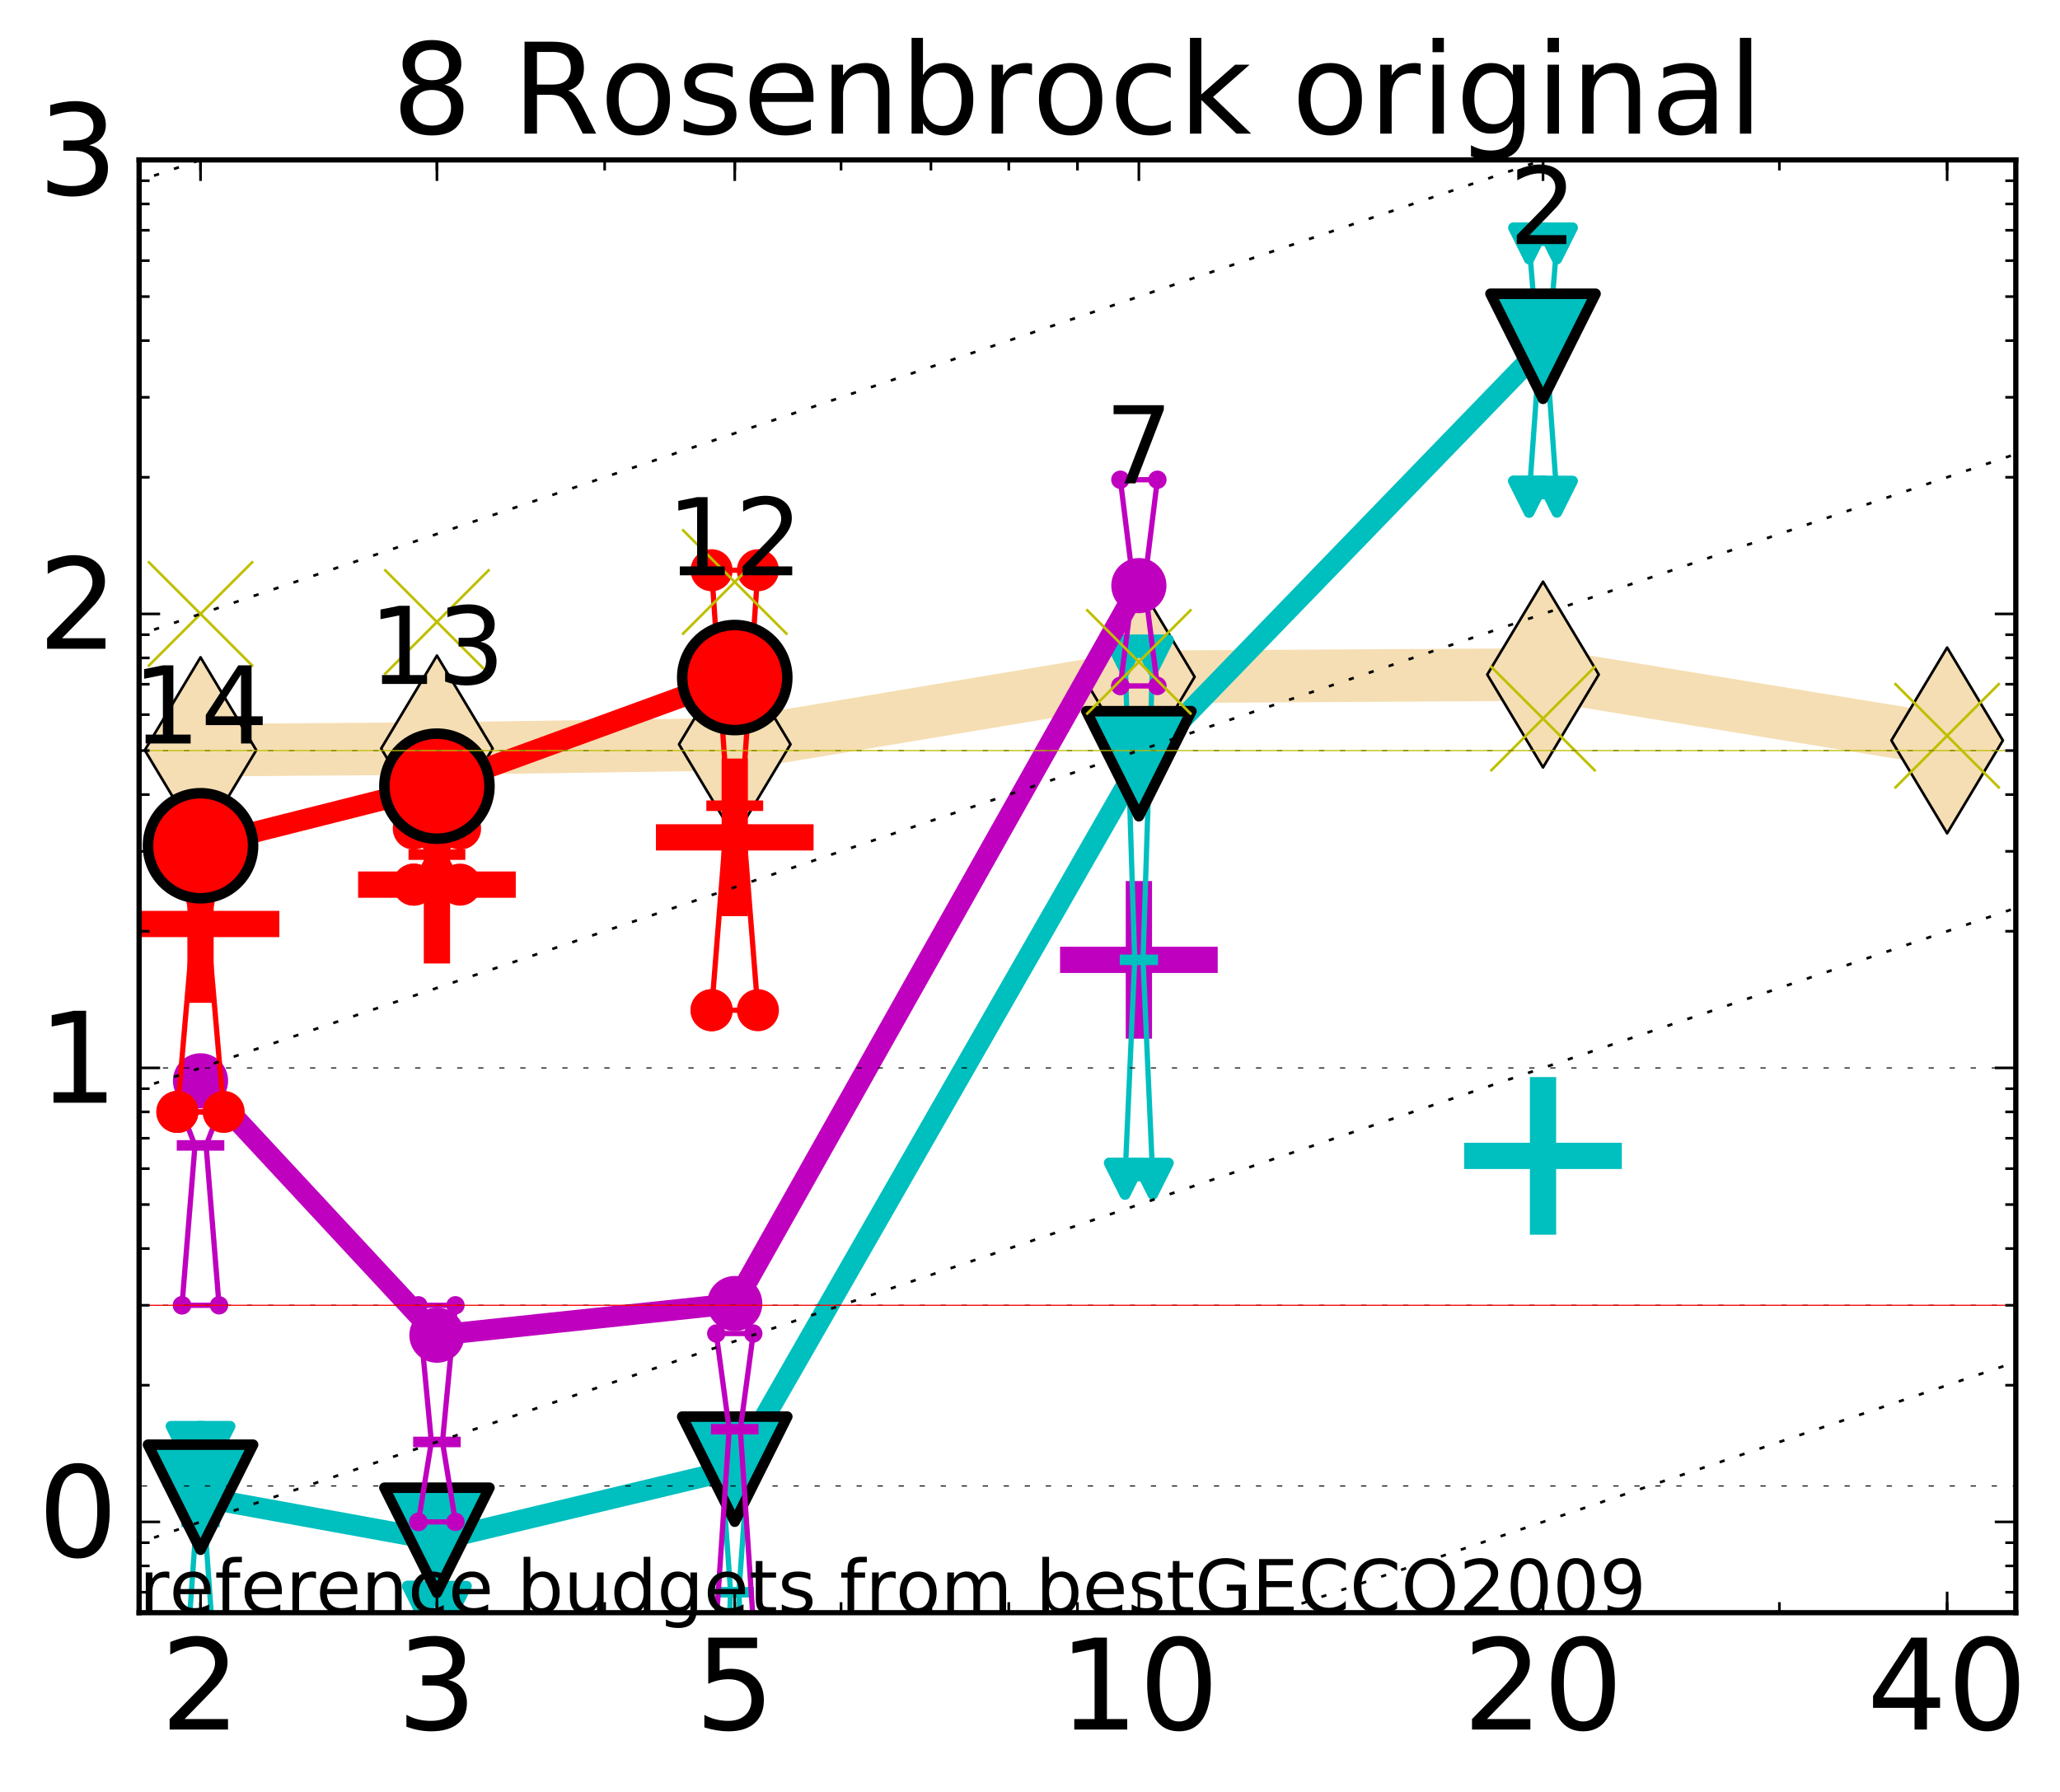 <?xml version="1.0" encoding="utf-8" standalone="no"?>
<!DOCTYPE svg PUBLIC "-//W3C//DTD SVG 1.1//EN"
  "http://www.w3.org/Graphics/SVG/1.1/DTD/svg11.dtd">
<!-- Created with matplotlib (http://matplotlib.org/) -->
<svg height="341pt" version="1.1" viewBox="0 0 392 341" width="392pt" xmlns="http://www.w3.org/2000/svg" xmlns:xlink="http://www.w3.org/1999/xlink">
 <defs>
  <style type="text/css">
*{stroke-linecap:butt;stroke-linejoin:round;stroke-miterlimit:100000;}
  </style>
 </defs>
 <g id="figure_1">
  <g id="patch_1">
   <path d="M 0 341.344 
L 392.992 341.344 
L 392.992 0 
L 0 0 
z
" style="fill:#ffffff;"/>
  </g>
  <g id="axes_1">
   <g id="patch_2">
    <path d="M 26.47 306.916 
L 383.59 306.916 
L 383.59 30.436 
L 26.47 30.436 
z
" style="fill:#ffffff;"/>
   </g>
   <g id="line2d_1">
    <path clip-path="url(#p24e6a2ea15)" d="M 38.159 142.77 
L 83.144 142.447 
L 139.818 141.654 
L 216.719 128.817 
L 293.621 128.377 
L 370.522 140.915 
" style="fill:none;stroke:#f5deb3;stroke-linecap:square;stroke-width:10.0;"/>
    <defs>
     <path d="M -0 17.678 
L 10.607 0 
L 0 -17.678 
L -10.607 -0 
z
" id="m1477b995e7" style="stroke:#000000;stroke-linejoin:miter;stroke-width:0.5;"/>
    </defs>
    <g clip-path="url(#p24e6a2ea15)">
     <use style="fill:#f5deb3;stroke:#000000;stroke-linejoin:miter;stroke-width:0.5;" x="38.159" xlink:href="#m1477b995e7" y="142.77"/>
     <use style="fill:#f5deb3;stroke:#000000;stroke-linejoin:miter;stroke-width:0.5;" x="83.144" xlink:href="#m1477b995e7" y="142.447"/>
     <use style="fill:#f5deb3;stroke:#000000;stroke-linejoin:miter;stroke-width:0.5;" x="139.818" xlink:href="#m1477b995e7" y="141.654"/>
     <use style="fill:#f5deb3;stroke:#000000;stroke-linejoin:miter;stroke-width:0.5;" x="216.719" xlink:href="#m1477b995e7" y="128.817"/>
     <use style="fill:#f5deb3;stroke:#000000;stroke-linejoin:miter;stroke-width:0.5;" x="293.621" xlink:href="#m1477b995e7" y="128.377"/>
     <use style="fill:#f5deb3;stroke:#000000;stroke-linejoin:miter;stroke-width:0.5;" x="370.522" xlink:href="#m1477b995e7" y="140.915"/>
    </g>
   </g>
   <g id="line2d_2">
    <defs>
     <path d="M -15 0 
L 15 0 
M 0 15 
L 0 -15 
" id="m8590c00be8" style="stroke:#bf00bf;stroke-width:5.0;"/>
    </defs>
    <g clip-path="url(#p24e6a2ea15)">
     <use style="fill:#bf00bf;stroke:#bf00bf;stroke-width:5.0;" x="216.719" xlink:href="#m8590c00be8" y="182.669"/>
    </g>
   </g>
   <g id="line2d_3">
    <defs>
     <path d="M -15 0 
L 15 0 
M 0 15 
L 0 -15 
" id="mf320eeea9d" style="stroke:#ff0000;stroke-width:5.0;"/>
    </defs>
    <g clip-path="url(#p24e6a2ea15)">
     <use style="fill:#ff0000;stroke:#ff0000;stroke-width:5.0;" x="83.144" xlink:href="#mf320eeea9d" y="168.357"/>
    </g>
   </g>
   <g id="line2d_4">
    <defs>
     <path d="M -15 0 
L 15 0 
M 0 15 
L 0 -15 
" id="m9c83931d9b" style="stroke:#00bfbf;stroke-width:5.0;"/>
    </defs>
    <g clip-path="url(#p24e6a2ea15)">
     <use style="fill:#00bfbf;stroke:#00bfbf;stroke-width:5.0;" x="293.621" xlink:href="#m9c83931d9b" y="219.982"/>
    </g>
   </g>
   <g id="line2d_5">
    <g clip-path="url(#p24e6a2ea15)">
     <use style="fill:#ff0000;stroke:#ff0000;stroke-width:5.0;" x="38.159" xlink:href="#mf320eeea9d" y="175.846"/>
    </g>
   </g>
   <g id="line2d_6">
    <g clip-path="url(#p24e6a2ea15)">
     <use style="fill:#ff0000;stroke:#ff0000;stroke-width:5.0;" x="139.818" xlink:href="#mf320eeea9d" y="159.358"/>
    </g>
   </g>
   <g id="line2d_7">
    <path clip-path="url(#p24e6a2ea15)" d="M 35.516 315.645 
L 37.366 289.636 
L 35.516 274.422 
L 40.803 274.422 
L 38.952 289.636 
L 40.803 315.645 
L 35.516 315.645 
" style="fill:none;stroke:#00bfbf;stroke-linecap:square;"/>
   </g>
   <g id="line2d_8">
    <path clip-path="url(#p24e6a2ea15)" d="M 35.516 315.645 
L 40.803 315.645 
L 40.803 274.422 
L 35.516 274.422 
L 35.516 315.645 
" style="fill:none;"/>
    <defs>
     <path d="M -0 3 
L 3 -3 
L -3 -3 
z
" id="m2fe3299538" style="stroke:#00bfbf;stroke-linejoin:miter;stroke-width:2.0;"/>
    </defs>
    <g clip-path="url(#p24e6a2ea15)">
     <use style="fill:#00bfbf;stroke:#00bfbf;stroke-linejoin:miter;stroke-width:2.0;" x="35.516" xlink:href="#m2fe3299538" y="315.645"/>
     <use style="fill:#00bfbf;stroke:#00bfbf;stroke-linejoin:miter;stroke-width:2.0;" x="40.803" xlink:href="#m2fe3299538" y="315.645"/>
     <use style="fill:#00bfbf;stroke:#00bfbf;stroke-linejoin:miter;stroke-width:2.0;" x="40.803" xlink:href="#m2fe3299538" y="274.422"/>
     <use style="fill:#00bfbf;stroke:#00bfbf;stroke-linejoin:miter;stroke-width:2.0;" x="35.516" xlink:href="#m2fe3299538" y="274.422"/>
     <use style="fill:#00bfbf;stroke:#00bfbf;stroke-linejoin:miter;stroke-width:2.0;" x="35.516" xlink:href="#m2fe3299538" y="315.645"/>
    </g>
   </g>
   <g id="line2d_9">
    <path clip-path="url(#p24e6a2ea15)" d="M 35.516 289.636 
L 40.803 289.636 
" style="fill:none;stroke:#00bfbf;stroke-linecap:square;stroke-width:2.0;"/>
   </g>
   <g id="line2d_10">
    <path clip-path="url(#p24e6a2ea15)" d="M 80.5 304.851 
L 82.351 304.851 
L 80.5 289.636 
L 85.787 289.636 
L 83.937 304.851 
L 85.787 304.851 
L 80.5 304.851 
" style="fill:none;stroke:#00bfbf;stroke-linecap:square;"/>
   </g>
   <g id="line2d_11">
    <path clip-path="url(#p24e6a2ea15)" d="M 80.5 304.851 
L 85.787 304.851 
L 85.787 289.636 
L 80.5 289.636 
L 80.5 304.851 
" style="fill:none;"/>
    <g clip-path="url(#p24e6a2ea15)">
     <use style="fill:#00bfbf;stroke:#00bfbf;stroke-linejoin:miter;stroke-width:2.0;" x="80.5" xlink:href="#m2fe3299538" y="304.851"/>
     <use style="fill:#00bfbf;stroke:#00bfbf;stroke-linejoin:miter;stroke-width:2.0;" x="85.787" xlink:href="#m2fe3299538" y="304.851"/>
     <use style="fill:#00bfbf;stroke:#00bfbf;stroke-linejoin:miter;stroke-width:2.0;" x="85.787" xlink:href="#m2fe3299538" y="289.636"/>
     <use style="fill:#00bfbf;stroke:#00bfbf;stroke-linejoin:miter;stroke-width:2.0;" x="80.5" xlink:href="#m2fe3299538" y="289.636"/>
     <use style="fill:#00bfbf;stroke:#00bfbf;stroke-linejoin:miter;stroke-width:2.0;" x="80.5" xlink:href="#m2fe3299538" y="304.851"/>
    </g>
   </g>
   <g id="line2d_12">
    <path clip-path="url(#p24e6a2ea15)" d="M 80.5 304.851 
L 85.787 304.851 
" style="fill:none;stroke:#00bfbf;stroke-linecap:square;stroke-width:2.0;"/>
   </g>
   <g id="line2d_13">
    <path clip-path="url(#p24e6a2ea15)" d="M 137.477 342.344 
L 139.025 303.02 
L 137.174 277.011 
L 142.461 277.011 
L 140.611 303.02 
L 142.159 342.344 
" style="fill:none;stroke:#00bfbf;stroke-linecap:square;"/>
   </g>
   <g id="line2d_14">
    <path clip-path="url(#p24e6a2ea15)" d="M 142.461 342.344 
L 142.461 277.011 
L 137.174 277.011 
L 137.174 342.344 
" style="fill:none;"/>
    <g clip-path="url(#p24e6a2ea15)">
     <use style="fill:#00bfbf;stroke:#00bfbf;stroke-linejoin:miter;stroke-width:2.0;" x="137.174" xlink:href="#m2fe3299538" y="350.027"/>
     <use style="fill:#00bfbf;stroke:#00bfbf;stroke-linejoin:miter;stroke-width:2.0;" x="142.461" xlink:href="#m2fe3299538" y="350.027"/>
     <use style="fill:#00bfbf;stroke:#00bfbf;stroke-linejoin:miter;stroke-width:2.0;" x="142.461" xlink:href="#m2fe3299538" y="277.011"/>
     <use style="fill:#00bfbf;stroke:#00bfbf;stroke-linejoin:miter;stroke-width:2.0;" x="137.174" xlink:href="#m2fe3299538" y="277.011"/>
     <use style="fill:#00bfbf;stroke:#00bfbf;stroke-linejoin:miter;stroke-width:2.0;" x="137.174" xlink:href="#m2fe3299538" y="350.027"/>
    </g>
   </g>
   <g id="line2d_15">
    <path clip-path="url(#p24e6a2ea15)" d="M 137.174 303.02 
L 142.461 303.02 
" style="fill:none;stroke:#00bfbf;stroke-linecap:square;stroke-width:2.0;"/>
   </g>
   <g id="line2d_16">
    <path clip-path="url(#p24e6a2ea15)" d="M 214.076 224.329 
L 215.926 182.669 
L 214.076 124.743 
L 219.363 124.743 
L 217.512 182.669 
L 219.363 224.329 
L 214.076 224.329 
" style="fill:none;stroke:#00bfbf;stroke-linecap:square;"/>
   </g>
   <g id="line2d_17">
    <path clip-path="url(#p24e6a2ea15)" d="M 214.076 224.329 
L 219.363 224.329 
L 219.363 124.743 
L 214.076 124.743 
L 214.076 224.329 
" style="fill:none;"/>
    <g clip-path="url(#p24e6a2ea15)">
     <use style="fill:#00bfbf;stroke:#00bfbf;stroke-linejoin:miter;stroke-width:2.0;" x="214.076" xlink:href="#m2fe3299538" y="224.329"/>
     <use style="fill:#00bfbf;stroke:#00bfbf;stroke-linejoin:miter;stroke-width:2.0;" x="219.363" xlink:href="#m2fe3299538" y="224.329"/>
     <use style="fill:#00bfbf;stroke:#00bfbf;stroke-linejoin:miter;stroke-width:2.0;" x="219.363" xlink:href="#m2fe3299538" y="124.743"/>
     <use style="fill:#00bfbf;stroke:#00bfbf;stroke-linejoin:miter;stroke-width:2.0;" x="214.076" xlink:href="#m2fe3299538" y="124.743"/>
     <use style="fill:#00bfbf;stroke:#00bfbf;stroke-linejoin:miter;stroke-width:2.0;" x="214.076" xlink:href="#m2fe3299538" y="224.329"/>
    </g>
   </g>
   <g id="line2d_18">
    <path clip-path="url(#p24e6a2ea15)" d="M 214.076 182.669 
L 219.363 182.669 
" style="fill:none;stroke:#00bfbf;stroke-linecap:square;stroke-width:2.0;"/>
   </g>
   <g id="line2d_19">
    <path clip-path="url(#p24e6a2ea15)" d="M 290.977 94.531 
L 292.828 68.855 
L 290.977 46.324 
L 296.264 46.324 
L 294.414 68.855 
L 296.264 94.531 
L 290.977 94.531 
" style="fill:none;stroke:#00bfbf;stroke-linecap:square;"/>
   </g>
   <g id="line2d_20">
    <path clip-path="url(#p24e6a2ea15)" d="M 290.977 94.531 
L 296.264 94.531 
L 296.264 46.324 
L 290.977 46.324 
L 290.977 94.531 
" style="fill:none;"/>
    <g clip-path="url(#p24e6a2ea15)">
     <use style="fill:#00bfbf;stroke:#00bfbf;stroke-linejoin:miter;stroke-width:2.0;" x="290.977" xlink:href="#m2fe3299538" y="94.531"/>
     <use style="fill:#00bfbf;stroke:#00bfbf;stroke-linejoin:miter;stroke-width:2.0;" x="296.264" xlink:href="#m2fe3299538" y="94.531"/>
     <use style="fill:#00bfbf;stroke:#00bfbf;stroke-linejoin:miter;stroke-width:2.0;" x="296.264" xlink:href="#m2fe3299538" y="46.324"/>
     <use style="fill:#00bfbf;stroke:#00bfbf;stroke-linejoin:miter;stroke-width:2.0;" x="290.977" xlink:href="#m2fe3299538" y="46.324"/>
     <use style="fill:#00bfbf;stroke:#00bfbf;stroke-linejoin:miter;stroke-width:2.0;" x="290.977" xlink:href="#m2fe3299538" y="94.531"/>
    </g>
   </g>
   <g id="line2d_21">
    <path clip-path="url(#p24e6a2ea15)" d="M 290.977 68.855 
L 296.264 68.855 
" style="fill:none;stroke:#00bfbf;stroke-linecap:square;stroke-width:2.0;"/>
   </g>
   <g id="line2d_22">
    <path clip-path="url(#p24e6a2ea15)" d="M 38.159 284.94 
L 83.144 293.129 
" style="fill:none;stroke:#00bfbf;stroke-linecap:square;stroke-width:4.0;"/>
   </g>
   <g id="line2d_23">
    <path clip-path="url(#p24e6a2ea15)" d="M 83.144 293.129 
L 139.818 279.6 
" style="fill:none;stroke:#00bfbf;stroke-linecap:square;stroke-width:4.0;"/>
   </g>
   <g id="line2d_24">
    <path clip-path="url(#p24e6a2ea15)" d="M 139.818 279.6 
L 216.719 145.349 
" style="fill:none;stroke:#00bfbf;stroke-linecap:square;stroke-width:4.0;"/>
   </g>
   <g id="line2d_25">
    <path clip-path="url(#p24e6a2ea15)" d="M 216.719 145.349 
L 293.621 65.903 
" style="fill:none;stroke:#00bfbf;stroke-linecap:square;stroke-width:4.0;"/>
   </g>
   <g id="line2d_26">
    <path clip-path="url(#p24e6a2ea15)" d="M 38.159 284.94 
L 83.144 293.129 
L 139.818 279.6 
L 216.719 145.349 
L 293.621 65.903 
" style="fill:none;"/>
    <defs>
     <path d="M -0 10 
L 10 -10 
L -10 -10 
z
" id="m190262bfec" style="stroke:#000000;stroke-linejoin:miter;stroke-width:2.0;"/>
    </defs>
    <g clip-path="url(#p24e6a2ea15)">
     <use style="fill:#00bfbf;stroke:#000000;stroke-linejoin:miter;stroke-width:2.0;" x="38.159" xlink:href="#m190262bfec" y="284.94"/>
     <use style="fill:#00bfbf;stroke:#000000;stroke-linejoin:miter;stroke-width:2.0;" x="83.144" xlink:href="#m190262bfec" y="293.129"/>
     <use style="fill:#00bfbf;stroke:#000000;stroke-linejoin:miter;stroke-width:2.0;" x="139.818" xlink:href="#m190262bfec" y="279.6"/>
     <use style="fill:#00bfbf;stroke:#000000;stroke-linejoin:miter;stroke-width:2.0;" x="216.719" xlink:href="#m190262bfec" y="145.349"/>
     <use style="fill:#00bfbf;stroke:#000000;stroke-linejoin:miter;stroke-width:2.0;" x="293.621" xlink:href="#m190262bfec" y="65.903"/>
    </g>
   </g>
   <g id="line2d_27">
    <path clip-path="url(#p24e6a2ea15)" d="M 34.635 248.413 
L 37.102 217.984 
L 34.635 211.609 
L 41.684 211.609 
L 39.217 217.984 
L 41.684 248.413 
L 34.635 248.413 
" style="fill:none;stroke:#bf00bf;stroke-linecap:square;"/>
   </g>
   <g id="line2d_28">
    <path clip-path="url(#p24e6a2ea15)" d="M 34.635 248.413 
L 41.684 248.413 
L 41.684 211.609 
L 34.635 211.609 
L 34.635 248.413 
" style="fill:none;"/>
    <defs>
     <path d="M 0 1.5 
C 0.398 1.5 0.779 1.342 1.061 1.061 
C 1.342 0.779 1.5 0.398 1.5 0 
C 1.5 -0.398 1.342 -0.779 1.061 -1.061 
C 0.779 -1.342 0.398 -1.5 0 -1.5 
C -0.398 -1.5 -0.779 -1.342 -1.061 -1.061 
C -1.342 -0.779 -1.5 -0.398 -1.5 0 
C -1.5 0.398 -1.342 0.779 -1.061 1.061 
C -0.779 1.342 -0.398 1.5 0 1.5 
z
" id="m4ef7683735" style="stroke:#bf00bf;stroke-width:0.5;"/>
    </defs>
    <g clip-path="url(#p24e6a2ea15)">
     <use style="fill:#bf00bf;stroke:#bf00bf;stroke-width:0.5;" x="34.635" xlink:href="#m4ef7683735" y="248.413"/>
     <use style="fill:#bf00bf;stroke:#bf00bf;stroke-width:0.5;" x="41.684" xlink:href="#m4ef7683735" y="248.413"/>
     <use style="fill:#bf00bf;stroke:#bf00bf;stroke-width:0.5;" x="41.684" xlink:href="#m4ef7683735" y="211.609"/>
     <use style="fill:#bf00bf;stroke:#bf00bf;stroke-width:0.5;" x="34.635" xlink:href="#m4ef7683735" y="211.609"/>
     <use style="fill:#bf00bf;stroke:#bf00bf;stroke-width:0.5;" x="34.635" xlink:href="#m4ef7683735" y="248.413"/>
    </g>
   </g>
   <g id="line2d_29">
    <path clip-path="url(#p24e6a2ea15)" d="M 34.635 217.984 
L 41.684 217.984 
" style="fill:none;stroke:#bf00bf;stroke-linecap:square;stroke-width:2.0;"/>
   </g>
   <g id="line2d_30">
    <path clip-path="url(#p24e6a2ea15)" d="M 79.619 289.636 
L 82.086 274.422 
L 79.619 248.413 
L 86.669 248.413 
L 84.201 274.422 
L 86.669 289.636 
L 79.619 289.636 
" style="fill:none;stroke:#bf00bf;stroke-linecap:square;"/>
   </g>
   <g id="line2d_31">
    <path clip-path="url(#p24e6a2ea15)" d="M 79.619 289.636 
L 86.669 289.636 
L 86.669 248.413 
L 79.619 248.413 
L 79.619 289.636 
" style="fill:none;"/>
    <g clip-path="url(#p24e6a2ea15)">
     <use style="fill:#bf00bf;stroke:#bf00bf;stroke-width:0.5;" x="79.619" xlink:href="#m4ef7683735" y="289.636"/>
     <use style="fill:#bf00bf;stroke:#bf00bf;stroke-width:0.5;" x="86.669" xlink:href="#m4ef7683735" y="289.636"/>
     <use style="fill:#bf00bf;stroke:#bf00bf;stroke-width:0.5;" x="86.669" xlink:href="#m4ef7683735" y="248.413"/>
     <use style="fill:#bf00bf;stroke:#bf00bf;stroke-width:0.5;" x="79.619" xlink:href="#m4ef7683735" y="248.413"/>
     <use style="fill:#bf00bf;stroke:#bf00bf;stroke-width:0.5;" x="79.619" xlink:href="#m4ef7683735" y="289.636"/>
    </g>
   </g>
   <g id="line2d_32">
    <path clip-path="url(#p24e6a2ea15)" d="M 79.619 274.422 
L 86.669 274.422 
" style="fill:none;stroke:#bf00bf;stroke-linecap:square;stroke-width:2.0;"/>
   </g>
   <g id="line2d_33">
    <path clip-path="url(#p24e6a2ea15)" d="M 136.293 308.804 
L 138.76 272 
L 136.293 253.783 
L 143.342 253.783 
L 140.875 272 
L 143.342 308.804 
L 136.293 308.804 
" style="fill:none;stroke:#bf00bf;stroke-linecap:square;"/>
   </g>
   <g id="line2d_34">
    <path clip-path="url(#p24e6a2ea15)" d="M 136.293 308.804 
L 143.342 308.804 
L 143.342 253.783 
L 136.293 253.783 
L 136.293 308.804 
" style="fill:none;"/>
    <g clip-path="url(#p24e6a2ea15)">
     <use style="fill:#bf00bf;stroke:#bf00bf;stroke-width:0.5;" x="136.293" xlink:href="#m4ef7683735" y="308.804"/>
     <use style="fill:#bf00bf;stroke:#bf00bf;stroke-width:0.5;" x="143.342" xlink:href="#m4ef7683735" y="308.804"/>
     <use style="fill:#bf00bf;stroke:#bf00bf;stroke-width:0.5;" x="143.342" xlink:href="#m4ef7683735" y="253.783"/>
     <use style="fill:#bf00bf;stroke:#bf00bf;stroke-width:0.5;" x="136.293" xlink:href="#m4ef7683735" y="253.783"/>
     <use style="fill:#bf00bf;stroke:#bf00bf;stroke-width:0.5;" x="136.293" xlink:href="#m4ef7683735" y="308.804"/>
    </g>
   </g>
   <g id="line2d_35">
    <path clip-path="url(#p24e6a2ea15)" d="M 136.293 272 
L 143.342 272 
" style="fill:none;stroke:#bf00bf;stroke-linecap:square;stroke-width:2.0;"/>
   </g>
   <g id="line2d_36">
    <path clip-path="url(#p24e6a2ea15)" d="M 213.195 130.543 
L 215.662 111.154 
L 213.195 91.299 
L 220.244 91.299 
L 217.777 111.154 
L 220.244 130.543 
L 213.195 130.543 
" style="fill:none;stroke:#bf00bf;stroke-linecap:square;"/>
   </g>
   <g id="line2d_37">
    <path clip-path="url(#p24e6a2ea15)" d="M 213.195 130.543 
L 220.244 130.543 
L 220.244 91.299 
L 213.195 91.299 
L 213.195 130.543 
" style="fill:none;"/>
    <g clip-path="url(#p24e6a2ea15)">
     <use style="fill:#bf00bf;stroke:#bf00bf;stroke-width:0.5;" x="213.195" xlink:href="#m4ef7683735" y="130.543"/>
     <use style="fill:#bf00bf;stroke:#bf00bf;stroke-width:0.5;" x="220.244" xlink:href="#m4ef7683735" y="130.543"/>
     <use style="fill:#bf00bf;stroke:#bf00bf;stroke-width:0.5;" x="220.244" xlink:href="#m4ef7683735" y="91.299"/>
     <use style="fill:#bf00bf;stroke:#bf00bf;stroke-width:0.5;" x="213.195" xlink:href="#m4ef7683735" y="91.299"/>
     <use style="fill:#bf00bf;stroke:#bf00bf;stroke-width:0.5;" x="213.195" xlink:href="#m4ef7683735" y="130.543"/>
    </g>
   </g>
   <g id="line2d_38">
    <path clip-path="url(#p24e6a2ea15)" d="M 213.195 111.154 
L 220.244 111.154 
" style="fill:none;stroke:#bf00bf;stroke-linecap:square;stroke-width:2.0;"/>
   </g>
   <g id="line2d_39">
    <path clip-path="url(#p24e6a2ea15)" d="M 38.159 205.691 
L 83.144 254.105 
" style="fill:none;stroke:#bf00bf;stroke-linecap:square;stroke-width:4.0;"/>
   </g>
   <g id="line2d_40">
    <path clip-path="url(#p24e6a2ea15)" d="M 83.144 254.105 
L 139.818 248.081 
" style="fill:none;stroke:#bf00bf;stroke-linecap:square;stroke-width:4.0;"/>
   </g>
   <g id="line2d_41">
    <path clip-path="url(#p24e6a2ea15)" d="M 139.818 248.081 
L 216.719 111.448 
" style="fill:none;stroke:#bf00bf;stroke-linecap:square;stroke-width:4.0;"/>
   </g>
   <g id="line2d_42">
    <path clip-path="url(#p24e6a2ea15)" d="M 38.159 205.691 
L 83.144 254.105 
L 139.818 248.081 
L 216.719 111.448 
" style="fill:none;"/>
    <defs>
     <path d="M 0 5 
C 1.326 5 2.598 4.473 3.536 3.536 
C 4.473 2.598 5 1.326 5 0 
C 5 -1.326 4.473 -2.598 3.536 -3.536 
C 2.598 -4.473 1.326 -5 0 -5 
C -1.326 -5 -2.598 -4.473 -3.536 -3.536 
C -4.473 -2.598 -5 -1.326 -5 0 
C -5 1.326 -4.473 2.598 -3.536 3.536 
C -2.598 4.473 -1.326 5 0 5 
z
" id="mba1b066b2f" style="stroke:#bf00bf;stroke-width:0.5;"/>
    </defs>
    <g clip-path="url(#p24e6a2ea15)">
     <use style="fill:#bf00bf;stroke:#bf00bf;stroke-width:0.5;" x="38.159" xlink:href="#mba1b066b2f" y="205.691"/>
     <use style="fill:#bf00bf;stroke:#bf00bf;stroke-width:0.5;" x="83.144" xlink:href="#mba1b066b2f" y="254.105"/>
     <use style="fill:#bf00bf;stroke:#bf00bf;stroke-width:0.5;" x="139.818" xlink:href="#mba1b066b2f" y="248.081"/>
     <use style="fill:#bf00bf;stroke:#bf00bf;stroke-width:0.5;" x="216.719" xlink:href="#mba1b066b2f" y="111.448"/>
    </g>
   </g>
   <g id="line2d_43">
    <path clip-path="url(#p24e6a2ea15)" d="M 33.753 211.609 
L 36.838 175.846 
L 33.753 160.783 
L 42.565 160.783 
L 39.481 175.846 
L 42.565 211.609 
L 33.753 211.609 
" style="fill:none;stroke:#ff0000;stroke-linecap:square;"/>
   </g>
   <g id="line2d_44">
    <path clip-path="url(#p24e6a2ea15)" d="M 33.753 211.609 
L 42.565 211.609 
L 42.565 160.783 
L 33.753 160.783 
L 33.753 211.609 
" style="fill:none;"/>
    <defs>
     <path d="M 0 3 
C 0.796 3 1.559 2.684 2.121 2.121 
C 2.684 1.559 3 0.796 3 0 
C 3 -0.796 2.684 -1.559 2.121 -2.121 
C 1.559 -2.684 0.796 -3 0 -3 
C -0.796 -3 -1.559 -2.684 -2.121 -2.121 
C -2.684 -1.559 -3 -0.796 -3 0 
C -3 0.796 -2.684 1.559 -2.121 2.121 
C -1.559 2.684 -0.796 3 0 3 
z
" id="m16db9e5fe2" style="stroke:#ff0000;stroke-width:2.0;"/>
    </defs>
    <g clip-path="url(#p24e6a2ea15)">
     <use style="fill:#ff0000;stroke:#ff0000;stroke-width:2.0;" x="33.753" xlink:href="#m16db9e5fe2" y="211.609"/>
     <use style="fill:#ff0000;stroke:#ff0000;stroke-width:2.0;" x="42.565" xlink:href="#m16db9e5fe2" y="211.609"/>
     <use style="fill:#ff0000;stroke:#ff0000;stroke-width:2.0;" x="42.565" xlink:href="#m16db9e5fe2" y="160.783"/>
     <use style="fill:#ff0000;stroke:#ff0000;stroke-width:2.0;" x="33.753" xlink:href="#m16db9e5fe2" y="160.783"/>
     <use style="fill:#ff0000;stroke:#ff0000;stroke-width:2.0;" x="33.753" xlink:href="#m16db9e5fe2" y="211.609"/>
    </g>
   </g>
   <g id="line2d_45">
    <path clip-path="url(#p24e6a2ea15)" d="M 33.753 175.846 
L 42.565 175.846 
" style="fill:none;stroke:#ff0000;stroke-linecap:square;stroke-width:2.0;"/>
   </g>
   <g id="line2d_46">
    <path clip-path="url(#p24e6a2ea15)" d="M 78.738 168.357 
L 81.822 162.644 
L 78.738 157.686 
L 87.55 157.686 
L 84.466 162.644 
L 87.55 168.357 
L 78.738 168.357 
" style="fill:none;stroke:#ff0000;stroke-linecap:square;"/>
   </g>
   <g id="line2d_47">
    <path clip-path="url(#p24e6a2ea15)" d="M 78.738 168.357 
L 87.55 168.357 
L 87.55 157.686 
L 78.738 157.686 
L 78.738 168.357 
" style="fill:none;"/>
    <g clip-path="url(#p24e6a2ea15)">
     <use style="fill:#ff0000;stroke:#ff0000;stroke-width:2.0;" x="78.738" xlink:href="#m16db9e5fe2" y="168.357"/>
     <use style="fill:#ff0000;stroke:#ff0000;stroke-width:2.0;" x="87.55" xlink:href="#m16db9e5fe2" y="168.357"/>
     <use style="fill:#ff0000;stroke:#ff0000;stroke-width:2.0;" x="87.55" xlink:href="#m16db9e5fe2" y="157.686"/>
     <use style="fill:#ff0000;stroke:#ff0000;stroke-width:2.0;" x="78.738" xlink:href="#m16db9e5fe2" y="157.686"/>
     <use style="fill:#ff0000;stroke:#ff0000;stroke-width:2.0;" x="78.738" xlink:href="#m16db9e5fe2" y="168.357"/>
    </g>
   </g>
   <g id="line2d_48">
    <path clip-path="url(#p24e6a2ea15)" d="M 78.738 162.644 
L 87.55 162.644 
" style="fill:none;stroke:#ff0000;stroke-linecap:square;stroke-width:2.0;"/>
   </g>
   <g id="line2d_49">
    <path clip-path="url(#p24e6a2ea15)" d="M 135.412 192.254 
L 138.496 153.341 
L 135.412 108.523 
L 144.224 108.523 
L 141.139 153.341 
L 144.224 192.254 
L 135.412 192.254 
" style="fill:none;stroke:#ff0000;stroke-linecap:square;"/>
   </g>
   <g id="line2d_50">
    <path clip-path="url(#p24e6a2ea15)" d="M 135.412 192.254 
L 144.224 192.254 
L 144.224 108.523 
L 135.412 108.523 
L 135.412 192.254 
" style="fill:none;"/>
    <g clip-path="url(#p24e6a2ea15)">
     <use style="fill:#ff0000;stroke:#ff0000;stroke-width:2.0;" x="135.412" xlink:href="#m16db9e5fe2" y="192.254"/>
     <use style="fill:#ff0000;stroke:#ff0000;stroke-width:2.0;" x="144.224" xlink:href="#m16db9e5fe2" y="192.254"/>
     <use style="fill:#ff0000;stroke:#ff0000;stroke-width:2.0;" x="144.224" xlink:href="#m16db9e5fe2" y="108.523"/>
     <use style="fill:#ff0000;stroke:#ff0000;stroke-width:2.0;" x="135.412" xlink:href="#m16db9e5fe2" y="108.523"/>
     <use style="fill:#ff0000;stroke:#ff0000;stroke-width:2.0;" x="135.412" xlink:href="#m16db9e5fe2" y="192.254"/>
    </g>
   </g>
   <g id="line2d_51">
    <path clip-path="url(#p24e6a2ea15)" d="M 135.412 153.341 
L 144.224 153.341 
" style="fill:none;stroke:#ff0000;stroke-linecap:square;stroke-width:2.0;"/>
   </g>
   <g id="line2d_52">
    <path clip-path="url(#p24e6a2ea15)" d="M 38.159 160.956 
L 83.144 149.617 
" style="fill:none;stroke:#ff0000;stroke-linecap:square;stroke-width:4.0;"/>
   </g>
   <g id="line2d_53">
    <path clip-path="url(#p24e6a2ea15)" d="M 83.144 149.617 
L 139.818 128.946 
" style="fill:none;stroke:#ff0000;stroke-linecap:square;stroke-width:4.0;"/>
   </g>
   <g id="line2d_54">
    <path clip-path="url(#p24e6a2ea15)" d="M 38.159 160.956 
L 83.144 149.617 
L 139.818 128.946 
" style="fill:none;"/>
    <defs>
     <path d="M 0 10 
C 2.652 10 5.196 8.946 7.071 7.071 
C 8.946 5.196 10 2.652 10 0 
C 10 -2.652 8.946 -5.196 7.071 -7.071 
C 5.196 -8.946 2.652 -10 0 -10 
C -2.652 -10 -5.196 -8.946 -7.071 -7.071 
C -8.946 -5.196 -10 -2.652 -10 0 
C -10 2.652 -8.946 5.196 -7.071 7.071 
C -5.196 8.946 -2.652 10 0 10 
z
" id="m65054caabb" style="stroke:#000000;stroke-width:2.0;"/>
    </defs>
    <g clip-path="url(#p24e6a2ea15)">
     <use style="fill:#ff0000;stroke:#000000;stroke-width:2.0;" x="38.159" xlink:href="#m65054caabb" y="160.956"/>
     <use style="fill:#ff0000;stroke:#000000;stroke-width:2.0;" x="83.144" xlink:href="#m65054caabb" y="149.617"/>
     <use style="fill:#ff0000;stroke:#000000;stroke-width:2.0;" x="139.818" xlink:href="#m65054caabb" y="128.946"/>
    </g>
   </g>
   <g id="line2d_55"/>
   <g id="line2d_56"/>
   <g id="line2d_57"/>
   <g id="line2d_58"/>
   <g id="line2d_59"/>
   <g id="line2d_60">
    <defs>
     <path d="M -10 10 
L 10 -10 
M -10 -10 
L 10 10 
" id="m09895954f6" style="stroke:#bfbf00;stroke-width:0.5;"/>
    </defs>
    <g clip-path="url(#p24e6a2ea15)">
     <use style="fill:#bfbf00;stroke:#bfbf00;stroke-width:0.5;" x="38.159" xlink:href="#m09895954f6" y="116.836"/>
     <use style="fill:#bfbf00;stroke:#bfbf00;stroke-width:0.5;" x="83.144" xlink:href="#m09895954f6" y="118.368"/>
     <use style="fill:#bfbf00;stroke:#bfbf00;stroke-width:0.5;" x="139.818" xlink:href="#m09895954f6" y="110.753"/>
     <use style="fill:#bfbf00;stroke:#bfbf00;stroke-width:0.5;" x="216.719" xlink:href="#m09895954f6" y="125.967"/>
     <use style="fill:#bfbf00;stroke:#bfbf00;stroke-width:0.5;" x="293.621" xlink:href="#m09895954f6" y="136.762"/>
     <use style="fill:#bfbf00;stroke:#bfbf00;stroke-width:0.5;" x="370.522" xlink:href="#m09895954f6" y="140.027"/>
    </g>
   </g>
   <g id="line2d_61">
    <path clip-path="url(#p24e6a2ea15)" d="M -1 142.845 
L 393.992 142.845 
" style="fill:none;stroke:#000000;stroke-dasharray:1,3;stroke-dashoffset:0.0;stroke-width:0.2;"/>
   </g>
   <g id="line2d_62">
    <path clip-path="url(#p24e6a2ea15)" d="M -1 142.845 
L 393.992 142.845 
" style="fill:none;stroke:#bfbf00;stroke-linecap:square;stroke-width:0.2;"/>
   </g>
   <g id="line2d_63">
    <path clip-path="url(#p24e6a2ea15)" d="M -1 203.236 
L 393.992 203.236 
" style="fill:none;stroke:#000000;stroke-dasharray:1,3;stroke-dashoffset:0.0;stroke-width:0.2;"/>
   </g>
   <g id="line2d_64">
    <path clip-path="url(#p24e6a2ea15)" d="M -1 248.413 
L 393.992 248.413 
" style="fill:none;stroke:#000000;stroke-dasharray:1,3;stroke-dashoffset:0.0;stroke-width:0.2;"/>
   </g>
   <g id="line2d_65">
    <path clip-path="url(#p24e6a2ea15)" d="M -1 248.413 
L 393.992 248.413 
" style="fill:none;stroke:#ff0000;stroke-linecap:square;stroke-width:0.2;"/>
   </g>
   <g id="line2d_66">
    <path clip-path="url(#p24e6a2ea15)" d="M -1 282.795 
L 393.992 282.795 
" style="fill:none;stroke:#000000;stroke-dasharray:1,3;stroke-dashoffset:0.0;stroke-width:0.2;"/>
   </g>
   <g id="line2d_67">
    <path clip-path="url(#p24e6a2ea15)" d="M -1 315.645 
L 393.992 315.645 
" style="fill:none;stroke:#000000;stroke-dasharray:1,3;stroke-dashoffset:0.0;stroke-width:0.2;"/>
   </g>
   <g id="line2d_68">
    <path clip-path="url(#p24e6a2ea15)" d="M -1 315.645 
L 393.992 315.645 
" style="fill:none;stroke:#00bfbf;stroke-linecap:square;stroke-width:0.2;"/>
   </g>
   <g id="line2d_69">
    <path clip-path="url(#p24e6a2ea15)" d="M 137.779 342.344 
L 393.992 255.689 
" style="fill:none;stroke:#000000;stroke-dasharray:1,3;stroke-dashoffset:0.0;stroke-width:0.5;"/>
   </g>
   <g id="line2d_70">
    <path clip-path="url(#p24e6a2ea15)" d="M -1 302.88 
L 393.992 169.289 
" style="fill:none;stroke:#000000;stroke-dasharray:1,3;stroke-dashoffset:0.0;stroke-width:0.5;"/>
   </g>
   <g id="line2d_71">
    <path clip-path="url(#p24e6a2ea15)" d="M -1 216.48 
L 393.992 82.889 
" style="fill:none;stroke:#000000;stroke-dasharray:1,3;stroke-dashoffset:0.0;stroke-width:0.5;"/>
   </g>
   <g id="line2d_72">
    <path clip-path="url(#p24e6a2ea15)" d="M -1 130.08 
L 386.57 -1 
" style="fill:none;stroke:#000000;stroke-dasharray:1,3;stroke-dashoffset:0.0;stroke-width:0.5;"/>
   </g>
   <g id="line2d_73">
    <path clip-path="url(#p24e6a2ea15)" d="M -1 43.68 
L 131.108 -1 
" style="fill:none;stroke:#000000;stroke-dasharray:1,3;stroke-dashoffset:0.0;stroke-width:0.5;"/>
   </g>
   <g id="line2d_74">
    <path clip-path="url(#p24e6a2ea15)" style="fill:none;stroke:#000000;stroke-dasharray:1,3;stroke-dashoffset:0.0;stroke-width:0.5;"/>
   </g>
   <g id="line2d_75">
    <path clip-path="url(#p24e6a2ea15)" style="fill:none;stroke:#000000;stroke-dasharray:1,3;stroke-dashoffset:0.0;stroke-width:0.5;"/>
   </g>
   <g id="line2d_76">
    <path clip-path="url(#p24e6a2ea15)" style="fill:none;stroke:#000000;stroke-dasharray:1,3;stroke-dashoffset:0.0;stroke-width:0.5;"/>
   </g>
   <g id="line2d_77">
    <path clip-path="url(#p24e6a2ea15)" style="fill:none;stroke:#000000;stroke-dasharray:1,3;stroke-dashoffset:0.0;stroke-width:0.5;"/>
   </g>
   <g id="patch_3">
    <path d="M 26.47 30.436 
L 383.59 30.436 
" style="fill:none;stroke:#000000;stroke-linecap:square;stroke-linejoin:miter;"/>
   </g>
   <g id="patch_4">
    <path d="M 383.59 306.916 
L 383.59 30.436 
" style="fill:none;stroke:#000000;stroke-linecap:square;stroke-linejoin:miter;"/>
   </g>
   <g id="patch_5">
    <path d="M 26.47 306.916 
L 383.59 306.916 
" style="fill:none;stroke:#000000;stroke-linecap:square;stroke-linejoin:miter;"/>
   </g>
   <g id="patch_6">
    <path d="M 26.47 306.916 
L 26.47 30.436 
" style="fill:none;stroke:#000000;stroke-linecap:square;stroke-linejoin:miter;"/>
   </g>
   <g id="matplotlib.axis_1">
    <g id="xtick_1">
     <g id="line2d_78">
      <defs>
       <path d="M 0 0 
L 0 -4 
" id="m1640640b28" style="stroke:#000000;stroke-width:0.5;"/>
      </defs>
      <g>
       <use style="stroke:#000000;stroke-width:0.5;" x="38.159" xlink:href="#m1640640b28" y="306.916"/>
      </g>
     </g>
     <g id="line2d_79">
      <defs>
       <path d="M 0 0 
L 0 4 
" id="m67f4d14f8e" style="stroke:#000000;stroke-width:0.5;"/>
      </defs>
      <g>
       <use style="stroke:#000000;stroke-width:0.5;" x="38.159" xlink:href="#m67f4d14f8e" y="30.436"/>
      </g>
     </g>
     <g id="text_1">
      <!-- 2 -->
      <defs>
       <path d="M 19.188 8.297 
L 53.609 8.297 
L 53.609 0 
L 7.328 0 
L 7.328 8.297 
Q 12.938 14.109 22.625 23.891 
Q 32.328 33.688 34.812 36.531 
Q 39.547 41.844 41.422 45.531 
Q 43.312 49.219 43.312 52.781 
Q 43.312 58.594 39.234 62.25 
Q 35.156 65.922 28.609 65.922 
Q 23.969 65.922 18.812 64.312 
Q 13.672 62.703 7.812 59.422 
L 7.812 69.391 
Q 13.766 71.781 18.938 73 
Q 24.125 74.219 28.422 74.219 
Q 39.75 74.219 46.484 68.547 
Q 53.219 62.891 53.219 53.422 
Q 53.219 48.922 51.531 44.891 
Q 49.859 40.875 45.406 35.406 
Q 44.188 33.984 37.641 27.219 
Q 31.109 20.453 19.188 8.297 
" id="BitstreamVeraSans-Roman-32"/>
      </defs>
      <g transform="translate(30.524 329.152)scale(0.24 -0.24)">
       <use xlink:href="#BitstreamVeraSans-Roman-32"/>
      </g>
     </g>
    </g>
    <g id="xtick_2">
     <g id="line2d_80">
      <g>
       <use style="stroke:#000000;stroke-width:0.5;" x="83.144" xlink:href="#m1640640b28" y="306.916"/>
      </g>
     </g>
     <g id="line2d_81">
      <g>
       <use style="stroke:#000000;stroke-width:0.5;" x="83.144" xlink:href="#m67f4d14f8e" y="30.436"/>
      </g>
     </g>
     <g id="text_2">
      <!-- 3 -->
      <defs>
       <path d="M 40.578 39.312 
Q 47.656 37.797 51.625 33 
Q 55.609 28.219 55.609 21.188 
Q 55.609 10.406 48.188 4.484 
Q 40.766 -1.422 27.094 -1.422 
Q 22.516 -1.422 17.656 -0.516 
Q 12.797 0.391 7.625 2.203 
L 7.625 11.719 
Q 11.719 9.328 16.594 8.109 
Q 21.484 6.891 26.812 6.891 
Q 36.078 6.891 40.938 10.547 
Q 45.797 14.203 45.797 21.188 
Q 45.797 27.641 41.281 31.266 
Q 36.766 34.906 28.719 34.906 
L 20.219 34.906 
L 20.219 43.016 
L 29.109 43.016 
Q 36.375 43.016 40.234 45.922 
Q 44.094 48.828 44.094 54.297 
Q 44.094 59.906 40.109 62.906 
Q 36.141 65.922 28.719 65.922 
Q 24.656 65.922 20.016 65.031 
Q 15.375 64.156 9.812 62.312 
L 9.812 71.094 
Q 15.438 72.656 20.344 73.438 
Q 25.25 74.219 29.594 74.219 
Q 40.828 74.219 47.359 69.109 
Q 53.906 64.016 53.906 55.328 
Q 53.906 49.266 50.438 45.094 
Q 46.969 40.922 40.578 39.312 
" id="BitstreamVeraSans-Roman-33"/>
      </defs>
      <g transform="translate(75.509 329.152)scale(0.24 -0.24)">
       <use xlink:href="#BitstreamVeraSans-Roman-33"/>
      </g>
     </g>
    </g>
    <g id="xtick_3">
     <g id="line2d_82">
      <g>
       <use style="stroke:#000000;stroke-width:0.5;" x="139.818" xlink:href="#m1640640b28" y="306.916"/>
      </g>
     </g>
     <g id="line2d_83">
      <g>
       <use style="stroke:#000000;stroke-width:0.5;" x="139.818" xlink:href="#m67f4d14f8e" y="30.436"/>
      </g>
     </g>
     <g id="text_3">
      <!-- 5 -->
      <defs>
       <path d="M 10.797 72.906 
L 49.516 72.906 
L 49.516 64.594 
L 19.828 64.594 
L 19.828 46.734 
Q 21.969 47.469 24.109 47.828 
Q 26.266 48.188 28.422 48.188 
Q 40.625 48.188 47.75 41.5 
Q 54.891 34.812 54.891 23.391 
Q 54.891 11.625 47.562 5.094 
Q 40.234 -1.422 26.906 -1.422 
Q 22.312 -1.422 17.547 -0.641 
Q 12.797 0.141 7.719 1.703 
L 7.719 11.625 
Q 12.109 9.234 16.797 8.062 
Q 21.484 6.891 26.703 6.891 
Q 35.156 6.891 40.078 11.328 
Q 45.016 15.766 45.016 23.391 
Q 45.016 31 40.078 35.438 
Q 35.156 39.891 26.703 39.891 
Q 22.75 39.891 18.812 39.016 
Q 14.891 38.141 10.797 36.281 
z
" id="BitstreamVeraSans-Roman-35"/>
      </defs>
      <g transform="translate(132.183 329.152)scale(0.24 -0.24)">
       <use xlink:href="#BitstreamVeraSans-Roman-35"/>
      </g>
     </g>
    </g>
    <g id="xtick_4">
     <g id="line2d_84">
      <g>
       <use style="stroke:#000000;stroke-width:0.5;" x="216.719" xlink:href="#m1640640b28" y="306.916"/>
      </g>
     </g>
     <g id="line2d_85">
      <g>
       <use style="stroke:#000000;stroke-width:0.5;" x="216.719" xlink:href="#m67f4d14f8e" y="30.436"/>
      </g>
     </g>
     <g id="text_4">
      <!-- 10 -->
      <defs>
       <path d="M 31.781 66.406 
Q 24.172 66.406 20.328 58.906 
Q 16.5 51.422 16.5 36.375 
Q 16.5 21.391 20.328 13.891 
Q 24.172 6.391 31.781 6.391 
Q 39.453 6.391 43.281 13.891 
Q 47.125 21.391 47.125 36.375 
Q 47.125 51.422 43.281 58.906 
Q 39.453 66.406 31.781 66.406 
M 31.781 74.219 
Q 44.047 74.219 50.516 64.516 
Q 56.984 54.828 56.984 36.375 
Q 56.984 17.969 50.516 8.266 
Q 44.047 -1.422 31.781 -1.422 
Q 19.531 -1.422 13.062 8.266 
Q 6.594 17.969 6.594 36.375 
Q 6.594 54.828 13.062 64.516 
Q 19.531 74.219 31.781 74.219 
" id="BitstreamVeraSans-Roman-30"/>
       <path d="M 12.406 8.297 
L 28.516 8.297 
L 28.516 63.922 
L 10.984 60.406 
L 10.984 69.391 
L 28.422 72.906 
L 38.281 72.906 
L 38.281 8.297 
L 54.391 8.297 
L 54.391 0 
L 12.406 0 
z
" id="BitstreamVeraSans-Roman-31"/>
      </defs>
      <g transform="translate(201.449 329.152)scale(0.24 -0.24)">
       <use xlink:href="#BitstreamVeraSans-Roman-31"/>
       <use x="63.623" xlink:href="#BitstreamVeraSans-Roman-30"/>
      </g>
     </g>
    </g>
    <g id="xtick_5">
     <g id="line2d_86">
      <g>
       <use style="stroke:#000000;stroke-width:0.5;" x="293.621" xlink:href="#m1640640b28" y="306.916"/>
      </g>
     </g>
     <g id="line2d_87">
      <g>
       <use style="stroke:#000000;stroke-width:0.5;" x="293.621" xlink:href="#m67f4d14f8e" y="30.436"/>
      </g>
     </g>
     <g id="text_5">
      <!-- 20 -->
      <g transform="translate(278.351 329.152)scale(0.24 -0.24)">
       <use xlink:href="#BitstreamVeraSans-Roman-32"/>
       <use x="63.623" xlink:href="#BitstreamVeraSans-Roman-30"/>
      </g>
     </g>
    </g>
    <g id="xtick_6">
     <g id="line2d_88">
      <g>
       <use style="stroke:#000000;stroke-width:0.5;" x="370.522" xlink:href="#m1640640b28" y="306.916"/>
      </g>
     </g>
     <g id="line2d_89">
      <g>
       <use style="stroke:#000000;stroke-width:0.5;" x="370.522" xlink:href="#m67f4d14f8e" y="30.436"/>
      </g>
     </g>
     <g id="text_6">
      <!-- 40 -->
      <defs>
       <path d="M 37.797 64.312 
L 12.891 25.391 
L 37.797 25.391 
z
M 35.203 72.906 
L 47.609 72.906 
L 47.609 25.391 
L 58.016 25.391 
L 58.016 17.188 
L 47.609 17.188 
L 47.609 0 
L 37.797 0 
L 37.797 17.188 
L 4.891 17.188 
L 4.891 26.703 
z
" id="BitstreamVeraSans-Roman-34"/>
      </defs>
      <g transform="translate(355.252 329.152)scale(0.24 -0.24)">
       <use xlink:href="#BitstreamVeraSans-Roman-34"/>
       <use x="63.623" xlink:href="#BitstreamVeraSans-Roman-30"/>
      </g>
     </g>
    </g>
    <g id="xtick_7">
     <g id="line2d_90">
      <defs>
       <path d="M 0 0 
L 0 -2 
" id="m28d78d2eab" style="stroke:#000000;stroke-width:0.5;"/>
      </defs>
      <g>
       <use style="stroke:#000000;stroke-width:0.5;" x="38.159" xlink:href="#m28d78d2eab" y="306.916"/>
      </g>
     </g>
     <g id="line2d_91">
      <defs>
       <path d="M 0 0 
L 0 2 
" id="me2d58bbff9" style="stroke:#000000;stroke-width:0.5;"/>
      </defs>
      <g>
       <use style="stroke:#000000;stroke-width:0.5;" x="38.159" xlink:href="#me2d58bbff9" y="30.436"/>
      </g>
     </g>
    </g>
    <g id="xtick_8">
     <g id="line2d_92">
      <g>
       <use style="stroke:#000000;stroke-width:0.5;" x="83.144" xlink:href="#m28d78d2eab" y="306.916"/>
      </g>
     </g>
     <g id="line2d_93">
      <g>
       <use style="stroke:#000000;stroke-width:0.5;" x="83.144" xlink:href="#me2d58bbff9" y="30.436"/>
      </g>
     </g>
    </g>
    <g id="xtick_9">
     <g id="line2d_94">
      <g>
       <use style="stroke:#000000;stroke-width:0.5;" x="115.061" xlink:href="#m28d78d2eab" y="306.916"/>
      </g>
     </g>
     <g id="line2d_95">
      <g>
       <use style="stroke:#000000;stroke-width:0.5;" x="115.061" xlink:href="#me2d58bbff9" y="30.436"/>
      </g>
     </g>
    </g>
    <g id="xtick_10">
     <g id="line2d_96">
      <g>
       <use style="stroke:#000000;stroke-width:0.5;" x="139.818" xlink:href="#m28d78d2eab" y="306.916"/>
      </g>
     </g>
     <g id="line2d_97">
      <g>
       <use style="stroke:#000000;stroke-width:0.5;" x="139.818" xlink:href="#me2d58bbff9" y="30.436"/>
      </g>
     </g>
    </g>
    <g id="xtick_11">
     <g id="line2d_98">
      <g>
       <use style="stroke:#000000;stroke-width:0.5;" x="160.045" xlink:href="#m28d78d2eab" y="306.916"/>
      </g>
     </g>
     <g id="line2d_99">
      <g>
       <use style="stroke:#000000;stroke-width:0.5;" x="160.045" xlink:href="#me2d58bbff9" y="30.436"/>
      </g>
     </g>
    </g>
    <g id="xtick_12">
     <g id="line2d_100">
      <g>
       <use style="stroke:#000000;stroke-width:0.5;" x="177.148" xlink:href="#m28d78d2eab" y="306.916"/>
      </g>
     </g>
     <g id="line2d_101">
      <g>
       <use style="stroke:#000000;stroke-width:0.5;" x="177.148" xlink:href="#me2d58bbff9" y="30.436"/>
      </g>
     </g>
    </g>
    <g id="xtick_13">
     <g id="line2d_102">
      <g>
       <use style="stroke:#000000;stroke-width:0.5;" x="191.962" xlink:href="#m28d78d2eab" y="306.916"/>
      </g>
     </g>
     <g id="line2d_103">
      <g>
       <use style="stroke:#000000;stroke-width:0.5;" x="191.962" xlink:href="#me2d58bbff9" y="30.436"/>
      </g>
     </g>
    </g>
    <g id="xtick_14">
     <g id="line2d_104">
      <g>
       <use style="stroke:#000000;stroke-width:0.5;" x="205.03" xlink:href="#m28d78d2eab" y="306.916"/>
      </g>
     </g>
     <g id="line2d_105">
      <g>
       <use style="stroke:#000000;stroke-width:0.5;" x="205.03" xlink:href="#me2d58bbff9" y="30.436"/>
      </g>
     </g>
    </g>
    <g id="xtick_15">
     <g id="line2d_106">
      <g>
       <use style="stroke:#000000;stroke-width:0.5;" x="293.621" xlink:href="#m28d78d2eab" y="306.916"/>
      </g>
     </g>
     <g id="line2d_107">
      <g>
       <use style="stroke:#000000;stroke-width:0.5;" x="293.621" xlink:href="#me2d58bbff9" y="30.436"/>
      </g>
     </g>
    </g>
    <g id="xtick_16">
     <g id="line2d_108">
      <g>
       <use style="stroke:#000000;stroke-width:0.5;" x="338.605" xlink:href="#m28d78d2eab" y="306.916"/>
      </g>
     </g>
     <g id="line2d_109">
      <g>
       <use style="stroke:#000000;stroke-width:0.5;" x="338.605" xlink:href="#me2d58bbff9" y="30.436"/>
      </g>
     </g>
    </g>
    <g id="xtick_17">
     <g id="line2d_110">
      <g>
       <use style="stroke:#000000;stroke-width:0.5;" x="370.522" xlink:href="#m28d78d2eab" y="306.916"/>
      </g>
     </g>
     <g id="line2d_111">
      <g>
       <use style="stroke:#000000;stroke-width:0.5;" x="370.522" xlink:href="#me2d58bbff9" y="30.436"/>
      </g>
     </g>
    </g>
   </g>
   <g id="matplotlib.axis_2">
    <g id="ytick_1">
     <g id="line2d_112">
      <defs>
       <path d="M 0 0 
L 4 0 
" id="ma204217b4b" style="stroke:#000000;stroke-width:0.5;"/>
      </defs>
      <g>
       <use style="stroke:#000000;stroke-width:0.5;" x="26.47" xlink:href="#ma204217b4b" y="289.636"/>
      </g>
     </g>
     <g id="line2d_113">
      <defs>
       <path d="M 0 0 
L -4 0 
" id="m3b8acc26dd" style="stroke:#000000;stroke-width:0.5;"/>
      </defs>
      <g>
       <use style="stroke:#000000;stroke-width:0.5;" x="383.59" xlink:href="#m3b8acc26dd" y="289.636"/>
      </g>
     </g>
     <g id="text_7">
      <!-- 0 -->
      <g transform="translate(7.2 296.259)scale(0.24 -0.24)">
       <use xlink:href="#BitstreamVeraSans-Roman-30"/>
      </g>
     </g>
    </g>
    <g id="ytick_2">
     <g id="line2d_114">
      <g>
       <use style="stroke:#000000;stroke-width:0.5;" x="26.47" xlink:href="#ma204217b4b" y="203.236"/>
      </g>
     </g>
     <g id="line2d_115">
      <g>
       <use style="stroke:#000000;stroke-width:0.5;" x="383.59" xlink:href="#m3b8acc26dd" y="203.236"/>
      </g>
     </g>
     <g id="text_8">
      <!-- 1 -->
      <g transform="translate(7.2 209.859)scale(0.24 -0.24)">
       <use xlink:href="#BitstreamVeraSans-Roman-31"/>
      </g>
     </g>
    </g>
    <g id="ytick_3">
     <g id="line2d_116">
      <g>
       <use style="stroke:#000000;stroke-width:0.5;" x="26.47" xlink:href="#ma204217b4b" y="116.836"/>
      </g>
     </g>
     <g id="line2d_117">
      <g>
       <use style="stroke:#000000;stroke-width:0.5;" x="383.59" xlink:href="#m3b8acc26dd" y="116.836"/>
      </g>
     </g>
     <g id="text_9">
      <!-- 2 -->
      <g transform="translate(7.2 123.459)scale(0.24 -0.24)">
       <use xlink:href="#BitstreamVeraSans-Roman-32"/>
      </g>
     </g>
    </g>
    <g id="ytick_4">
     <g id="line2d_118">
      <g>
       <use style="stroke:#000000;stroke-width:0.5;" x="26.47" xlink:href="#ma204217b4b" y="30.436"/>
      </g>
     </g>
     <g id="line2d_119">
      <g>
       <use style="stroke:#000000;stroke-width:0.5;" x="383.59" xlink:href="#m3b8acc26dd" y="30.436"/>
      </g>
     </g>
     <g id="text_10">
      <!-- 3 -->
      <g transform="translate(7.2 37.059)scale(0.24 -0.24)">
       <use xlink:href="#BitstreamVeraSans-Roman-33"/>
      </g>
     </g>
    </g>
    <g id="ytick_5">
     <g id="line2d_120">
      <defs>
       <path d="M 0 0 
L 2 0 
" id="m5020d318d6" style="stroke:#000000;stroke-width:0.5;"/>
      </defs>
      <g>
       <use style="stroke:#000000;stroke-width:0.5;" x="26.47" xlink:href="#m5020d318d6" y="303.02"/>
      </g>
     </g>
     <g id="line2d_121">
      <defs>
       <path d="M 0 0 
L -2 0 
" id="m9e5c5c7499" style="stroke:#000000;stroke-width:0.5;"/>
      </defs>
      <g>
       <use style="stroke:#000000;stroke-width:0.5;" x="383.59" xlink:href="#m9e5c5c7499" y="303.02"/>
      </g>
     </g>
    </g>
    <g id="ytick_6">
     <g id="line2d_122">
      <g>
       <use style="stroke:#000000;stroke-width:0.5;" x="26.47" xlink:href="#m5020d318d6" y="298.009"/>
      </g>
     </g>
     <g id="line2d_123">
      <g>
       <use style="stroke:#000000;stroke-width:0.5;" x="383.59" xlink:href="#m9e5c5c7499" y="298.009"/>
      </g>
     </g>
    </g>
    <g id="ytick_7">
     <g id="line2d_124">
      <g>
       <use style="stroke:#000000;stroke-width:0.5;" x="26.47" xlink:href="#m5020d318d6" y="293.59"/>
      </g>
     </g>
     <g id="line2d_125">
      <g>
       <use style="stroke:#000000;stroke-width:0.5;" x="383.59" xlink:href="#m9e5c5c7499" y="293.59"/>
      </g>
     </g>
    </g>
    <g id="ytick_8">
     <g id="line2d_126">
      <g>
       <use style="stroke:#000000;stroke-width:0.5;" x="26.47" xlink:href="#m5020d318d6" y="263.627"/>
      </g>
     </g>
     <g id="line2d_127">
      <g>
       <use style="stroke:#000000;stroke-width:0.5;" x="383.59" xlink:href="#m9e5c5c7499" y="263.627"/>
      </g>
     </g>
    </g>
    <g id="ytick_9">
     <g id="line2d_128">
      <g>
       <use style="stroke:#000000;stroke-width:0.5;" x="26.47" xlink:href="#m5020d318d6" y="248.413"/>
      </g>
     </g>
     <g id="line2d_129">
      <g>
       <use style="stroke:#000000;stroke-width:0.5;" x="383.59" xlink:href="#m9e5c5c7499" y="248.413"/>
      </g>
     </g>
    </g>
    <g id="ytick_10">
     <g id="line2d_130">
      <g>
       <use style="stroke:#000000;stroke-width:0.5;" x="26.47" xlink:href="#m5020d318d6" y="237.618"/>
      </g>
     </g>
     <g id="line2d_131">
      <g>
       <use style="stroke:#000000;stroke-width:0.5;" x="383.59" xlink:href="#m9e5c5c7499" y="237.618"/>
      </g>
     </g>
    </g>
    <g id="ytick_11">
     <g id="line2d_132">
      <g>
       <use style="stroke:#000000;stroke-width:0.5;" x="26.47" xlink:href="#m5020d318d6" y="229.245"/>
      </g>
     </g>
     <g id="line2d_133">
      <g>
       <use style="stroke:#000000;stroke-width:0.5;" x="383.59" xlink:href="#m9e5c5c7499" y="229.245"/>
      </g>
     </g>
    </g>
    <g id="ytick_12">
     <g id="line2d_134">
      <g>
       <use style="stroke:#000000;stroke-width:0.5;" x="26.47" xlink:href="#m5020d318d6" y="222.404"/>
      </g>
     </g>
     <g id="line2d_135">
      <g>
       <use style="stroke:#000000;stroke-width:0.5;" x="383.59" xlink:href="#m9e5c5c7499" y="222.404"/>
      </g>
     </g>
    </g>
    <g id="ytick_13">
     <g id="line2d_136">
      <g>
       <use style="stroke:#000000;stroke-width:0.5;" x="26.47" xlink:href="#m5020d318d6" y="216.62"/>
      </g>
     </g>
     <g id="line2d_137">
      <g>
       <use style="stroke:#000000;stroke-width:0.5;" x="383.59" xlink:href="#m9e5c5c7499" y="216.62"/>
      </g>
     </g>
    </g>
    <g id="ytick_14">
     <g id="line2d_138">
      <g>
       <use style="stroke:#000000;stroke-width:0.5;" x="26.47" xlink:href="#m5020d318d6" y="211.609"/>
      </g>
     </g>
     <g id="line2d_139">
      <g>
       <use style="stroke:#000000;stroke-width:0.5;" x="383.59" xlink:href="#m9e5c5c7499" y="211.609"/>
      </g>
     </g>
    </g>
    <g id="ytick_15">
     <g id="line2d_140">
      <g>
       <use style="stroke:#000000;stroke-width:0.5;" x="26.47" xlink:href="#m5020d318d6" y="207.19"/>
      </g>
     </g>
     <g id="line2d_141">
      <g>
       <use style="stroke:#000000;stroke-width:0.5;" x="383.59" xlink:href="#m9e5c5c7499" y="207.19"/>
      </g>
     </g>
    </g>
    <g id="ytick_16">
     <g id="line2d_142">
      <g>
       <use style="stroke:#000000;stroke-width:0.5;" x="26.47" xlink:href="#m5020d318d6" y="177.227"/>
      </g>
     </g>
     <g id="line2d_143">
      <g>
       <use style="stroke:#000000;stroke-width:0.5;" x="383.59" xlink:href="#m9e5c5c7499" y="177.227"/>
      </g>
     </g>
    </g>
    <g id="ytick_17">
     <g id="line2d_144">
      <g>
       <use style="stroke:#000000;stroke-width:0.5;" x="26.47" xlink:href="#m5020d318d6" y="162.013"/>
      </g>
     </g>
     <g id="line2d_145">
      <g>
       <use style="stroke:#000000;stroke-width:0.5;" x="383.59" xlink:href="#m9e5c5c7499" y="162.013"/>
      </g>
     </g>
    </g>
    <g id="ytick_18">
     <g id="line2d_146">
      <g>
       <use style="stroke:#000000;stroke-width:0.5;" x="26.47" xlink:href="#m5020d318d6" y="151.218"/>
      </g>
     </g>
     <g id="line2d_147">
      <g>
       <use style="stroke:#000000;stroke-width:0.5;" x="383.59" xlink:href="#m9e5c5c7499" y="151.218"/>
      </g>
     </g>
    </g>
    <g id="ytick_19">
     <g id="line2d_148">
      <g>
       <use style="stroke:#000000;stroke-width:0.5;" x="26.47" xlink:href="#m5020d318d6" y="142.845"/>
      </g>
     </g>
     <g id="line2d_149">
      <g>
       <use style="stroke:#000000;stroke-width:0.5;" x="383.59" xlink:href="#m9e5c5c7499" y="142.845"/>
      </g>
     </g>
    </g>
    <g id="ytick_20">
     <g id="line2d_150">
      <g>
       <use style="stroke:#000000;stroke-width:0.5;" x="26.47" xlink:href="#m5020d318d6" y="136.004"/>
      </g>
     </g>
     <g id="line2d_151">
      <g>
       <use style="stroke:#000000;stroke-width:0.5;" x="383.59" xlink:href="#m9e5c5c7499" y="136.004"/>
      </g>
     </g>
    </g>
    <g id="ytick_21">
     <g id="line2d_152">
      <g>
       <use style="stroke:#000000;stroke-width:0.5;" x="26.47" xlink:href="#m5020d318d6" y="130.22"/>
      </g>
     </g>
     <g id="line2d_153">
      <g>
       <use style="stroke:#000000;stroke-width:0.5;" x="383.59" xlink:href="#m9e5c5c7499" y="130.22"/>
      </g>
     </g>
    </g>
    <g id="ytick_22">
     <g id="line2d_154">
      <g>
       <use style="stroke:#000000;stroke-width:0.5;" x="26.47" xlink:href="#m5020d318d6" y="125.209"/>
      </g>
     </g>
     <g id="line2d_155">
      <g>
       <use style="stroke:#000000;stroke-width:0.5;" x="383.59" xlink:href="#m9e5c5c7499" y="125.209"/>
      </g>
     </g>
    </g>
    <g id="ytick_23">
     <g id="line2d_156">
      <g>
       <use style="stroke:#000000;stroke-width:0.5;" x="26.47" xlink:href="#m5020d318d6" y="120.79"/>
      </g>
     </g>
     <g id="line2d_157">
      <g>
       <use style="stroke:#000000;stroke-width:0.5;" x="383.59" xlink:href="#m9e5c5c7499" y="120.79"/>
      </g>
     </g>
    </g>
    <g id="ytick_24">
     <g id="line2d_158">
      <g>
       <use style="stroke:#000000;stroke-width:0.5;" x="26.47" xlink:href="#m5020d318d6" y="90.827"/>
      </g>
     </g>
     <g id="line2d_159">
      <g>
       <use style="stroke:#000000;stroke-width:0.5;" x="383.59" xlink:href="#m9e5c5c7499" y="90.827"/>
      </g>
     </g>
    </g>
    <g id="ytick_25">
     <g id="line2d_160">
      <g>
       <use style="stroke:#000000;stroke-width:0.5;" x="26.47" xlink:href="#m5020d318d6" y="75.613"/>
      </g>
     </g>
     <g id="line2d_161">
      <g>
       <use style="stroke:#000000;stroke-width:0.5;" x="383.59" xlink:href="#m9e5c5c7499" y="75.613"/>
      </g>
     </g>
    </g>
    <g id="ytick_26">
     <g id="line2d_162">
      <g>
       <use style="stroke:#000000;stroke-width:0.5;" x="26.47" xlink:href="#m5020d318d6" y="64.818"/>
      </g>
     </g>
     <g id="line2d_163">
      <g>
       <use style="stroke:#000000;stroke-width:0.5;" x="383.59" xlink:href="#m9e5c5c7499" y="64.818"/>
      </g>
     </g>
    </g>
    <g id="ytick_27">
     <g id="line2d_164">
      <g>
       <use style="stroke:#000000;stroke-width:0.5;" x="26.47" xlink:href="#m5020d318d6" y="56.445"/>
      </g>
     </g>
     <g id="line2d_165">
      <g>
       <use style="stroke:#000000;stroke-width:0.5;" x="383.59" xlink:href="#m9e5c5c7499" y="56.445"/>
      </g>
     </g>
    </g>
    <g id="ytick_28">
     <g id="line2d_166">
      <g>
       <use style="stroke:#000000;stroke-width:0.5;" x="26.47" xlink:href="#m5020d318d6" y="49.604"/>
      </g>
     </g>
     <g id="line2d_167">
      <g>
       <use style="stroke:#000000;stroke-width:0.5;" x="383.59" xlink:href="#m9e5c5c7499" y="49.604"/>
      </g>
     </g>
    </g>
    <g id="ytick_29">
     <g id="line2d_168">
      <g>
       <use style="stroke:#000000;stroke-width:0.5;" x="26.47" xlink:href="#m5020d318d6" y="43.82"/>
      </g>
     </g>
     <g id="line2d_169">
      <g>
       <use style="stroke:#000000;stroke-width:0.5;" x="383.59" xlink:href="#m9e5c5c7499" y="43.82"/>
      </g>
     </g>
    </g>
    <g id="ytick_30">
     <g id="line2d_170">
      <g>
       <use style="stroke:#000000;stroke-width:0.5;" x="26.47" xlink:href="#m5020d318d6" y="38.809"/>
      </g>
     </g>
     <g id="line2d_171">
      <g>
       <use style="stroke:#000000;stroke-width:0.5;" x="383.59" xlink:href="#m9e5c5c7499" y="38.809"/>
      </g>
     </g>
    </g>
    <g id="ytick_31">
     <g id="line2d_172">
      <g>
       <use style="stroke:#000000;stroke-width:0.5;" x="26.47" xlink:href="#m5020d318d6" y="34.39"/>
      </g>
     </g>
     <g id="line2d_173">
      <g>
       <use style="stroke:#000000;stroke-width:0.5;" x="383.59" xlink:href="#m9e5c5c7499" y="34.39"/>
      </g>
     </g>
    </g>
   </g>
   <g id="text_11">
    <!-- 7 -->
    <defs>
     <path d="M 8.203 72.906 
L 55.078 72.906 
L 55.078 68.703 
L 28.609 0 
L 18.312 0 
L 43.219 64.594 
L 8.203 64.594 
z
" id="BitstreamVeraSans-Roman-37"/>
    </defs>
    <g transform="translate(210.23 91.991)scale(0.204 -0.204)">
     <use xlink:href="#BitstreamVeraSans-Roman-37"/>
    </g>
   </g>
   <g id="text_12">
    <!-- 13 -->
    <g transform="translate(70.164 130.16)scale(0.204 -0.204)">
     <use xlink:href="#BitstreamVeraSans-Roman-31"/>
     <use x="63.623" xlink:href="#BitstreamVeraSans-Roman-33"/>
    </g>
   </g>
   <g id="text_13">
    <!-- 2 -->
    <g transform="translate(287.131 46.446)scale(0.204 -0.204)">
     <use xlink:href="#BitstreamVeraSans-Roman-32"/>
    </g>
   </g>
   <g id="text_14">
    <!-- 14 -->
    <g transform="translate(25.18 141.499)scale(0.204 -0.204)">
     <use xlink:href="#BitstreamVeraSans-Roman-31"/>
     <use x="63.623" xlink:href="#BitstreamVeraSans-Roman-34"/>
    </g>
   </g>
   <g id="text_15">
    <!-- 12 -->
    <g transform="translate(126.838 109.489)scale(0.204 -0.204)">
     <use xlink:href="#BitstreamVeraSans-Roman-31"/>
     <use x="63.623" xlink:href="#BitstreamVeraSans-Roman-32"/>
    </g>
   </g>
   <g id="text_16">
    <!-- reference budgets from bestGECCO2009 -->
    <defs>
     <path id="BitstreamVeraSans-Roman-20"/>
     <path d="M 10.984 1.516 
L 10.984 10.5 
Q 14.703 8.734 18.5 7.812 
Q 22.312 6.891 25.984 6.891 
Q 35.75 6.891 40.891 13.453 
Q 46.047 20.016 46.781 33.406 
Q 43.953 29.203 39.594 26.953 
Q 35.25 24.703 29.984 24.703 
Q 19.047 24.703 12.672 31.312 
Q 6.297 37.938 6.297 49.422 
Q 6.297 60.641 12.938 67.422 
Q 19.578 74.219 30.609 74.219 
Q 43.266 74.219 49.922 64.516 
Q 56.594 54.828 56.594 36.375 
Q 56.594 19.141 48.406 8.859 
Q 40.234 -1.422 26.422 -1.422 
Q 22.703 -1.422 18.891 -0.688 
Q 15.094 0.047 10.984 1.516 
M 30.609 32.422 
Q 37.25 32.422 41.125 36.953 
Q 45.016 41.5 45.016 49.422 
Q 45.016 57.281 41.125 61.844 
Q 37.25 66.406 30.609 66.406 
Q 23.969 66.406 20.094 61.844 
Q 16.219 57.281 16.219 49.422 
Q 16.219 41.5 20.094 36.953 
Q 23.969 32.422 30.609 32.422 
" id="BitstreamVeraSans-Roman-39"/>
     <path d="M 8.5 21.578 
L 8.5 54.688 
L 17.484 54.688 
L 17.484 21.922 
Q 17.484 14.156 20.5 10.266 
Q 23.531 6.391 29.594 6.391 
Q 36.859 6.391 41.078 11.031 
Q 45.312 15.672 45.312 23.688 
L 45.312 54.688 
L 54.297 54.688 
L 54.297 0 
L 45.312 0 
L 45.312 8.406 
Q 42.047 3.422 37.719 1 
Q 33.406 -1.422 27.688 -1.422 
Q 18.266 -1.422 13.375 4.438 
Q 8.5 10.297 8.5 21.578 
" id="BitstreamVeraSans-Roman-75"/>
     <path d="M 39.406 66.219 
Q 28.656 66.219 22.328 58.203 
Q 16.016 50.203 16.016 36.375 
Q 16.016 22.609 22.328 14.594 
Q 28.656 6.594 39.406 6.594 
Q 50.141 6.594 56.422 14.594 
Q 62.703 22.609 62.703 36.375 
Q 62.703 50.203 56.422 58.203 
Q 50.141 66.219 39.406 66.219 
M 39.406 74.219 
Q 54.734 74.219 63.906 63.938 
Q 73.094 53.656 73.094 36.375 
Q 73.094 19.141 63.906 8.859 
Q 54.734 -1.422 39.406 -1.422 
Q 24.031 -1.422 14.812 8.828 
Q 5.609 19.094 5.609 36.375 
Q 5.609 53.656 14.812 63.938 
Q 24.031 74.219 39.406 74.219 
" id="BitstreamVeraSans-Roman-4f"/>
     <path d="M 54.891 33.016 
L 54.891 0 
L 45.906 0 
L 45.906 32.719 
Q 45.906 40.484 42.875 44.328 
Q 39.844 48.188 33.797 48.188 
Q 26.516 48.188 22.312 43.547 
Q 18.109 38.922 18.109 30.906 
L 18.109 0 
L 9.078 0 
L 9.078 54.688 
L 18.109 54.688 
L 18.109 46.188 
Q 21.344 51.125 25.703 53.562 
Q 30.078 56 35.797 56 
Q 45.219 56 50.047 50.172 
Q 54.891 44.344 54.891 33.016 
" id="BitstreamVeraSans-Roman-6e"/>
     <path d="M 52 44.188 
Q 55.375 50.25 60.062 53.125 
Q 64.75 56 71.094 56 
Q 79.641 56 84.281 50.016 
Q 88.922 44.047 88.922 33.016 
L 88.922 0 
L 79.891 0 
L 79.891 32.719 
Q 79.891 40.578 77.094 44.375 
Q 74.312 48.188 68.609 48.188 
Q 61.625 48.188 57.562 43.547 
Q 53.516 38.922 53.516 30.906 
L 53.516 0 
L 44.484 0 
L 44.484 32.719 
Q 44.484 40.625 41.703 44.406 
Q 38.922 48.188 33.109 48.188 
Q 26.219 48.188 22.156 43.531 
Q 18.109 38.875 18.109 30.906 
L 18.109 0 
L 9.078 0 
L 9.078 54.688 
L 18.109 54.688 
L 18.109 46.188 
Q 21.188 51.219 25.484 53.609 
Q 29.781 56 35.688 56 
Q 41.656 56 45.828 52.969 
Q 50 49.953 52 44.188 
" id="BitstreamVeraSans-Roman-6d"/>
     <path d="M 30.609 48.391 
Q 23.391 48.391 19.188 42.75 
Q 14.984 37.109 14.984 27.297 
Q 14.984 17.484 19.156 11.844 
Q 23.344 6.203 30.609 6.203 
Q 37.797 6.203 41.984 11.859 
Q 46.188 17.531 46.188 27.297 
Q 46.188 37.016 41.984 42.703 
Q 37.797 48.391 30.609 48.391 
M 30.609 56 
Q 42.328 56 49.016 48.375 
Q 55.719 40.766 55.719 27.297 
Q 55.719 13.875 49.016 6.219 
Q 42.328 -1.422 30.609 -1.422 
Q 18.844 -1.422 12.172 6.219 
Q 5.516 13.875 5.516 27.297 
Q 5.516 40.766 12.172 48.375 
Q 18.844 56 30.609 56 
" id="BitstreamVeraSans-Roman-6f"/>
     <path d="M 44.281 53.078 
L 44.281 44.578 
Q 40.484 46.531 36.375 47.5 
Q 32.281 48.484 27.875 48.484 
Q 21.188 48.484 17.844 46.438 
Q 14.5 44.391 14.5 40.281 
Q 14.5 37.156 16.891 35.375 
Q 19.281 33.594 26.516 31.984 
L 29.594 31.297 
Q 39.156 29.25 43.188 25.516 
Q 47.219 21.781 47.219 15.094 
Q 47.219 7.469 41.188 3.016 
Q 35.156 -1.422 24.609 -1.422 
Q 20.219 -1.422 15.453 -0.562 
Q 10.688 0.297 5.422 2 
L 5.422 11.281 
Q 10.406 8.688 15.234 7.391 
Q 20.062 6.109 24.812 6.109 
Q 31.156 6.109 34.562 8.281 
Q 37.984 10.453 37.984 14.406 
Q 37.984 18.062 35.516 20.016 
Q 33.062 21.969 24.703 23.781 
L 21.578 24.516 
Q 13.234 26.266 9.516 29.906 
Q 5.812 33.547 5.812 39.891 
Q 5.812 47.609 11.281 51.797 
Q 16.75 56 26.812 56 
Q 31.781 56 36.172 55.266 
Q 40.578 54.547 44.281 53.078 
" id="BitstreamVeraSans-Roman-73"/>
     <path d="M 59.516 10.406 
L 59.516 29.984 
L 43.406 29.984 
L 43.406 38.094 
L 69.281 38.094 
L 69.281 6.781 
Q 63.578 2.734 56.688 0.656 
Q 49.812 -1.422 42 -1.422 
Q 24.906 -1.422 15.25 8.562 
Q 5.609 18.562 5.609 36.375 
Q 5.609 54.25 15.25 64.234 
Q 24.906 74.219 42 74.219 
Q 49.125 74.219 55.547 72.453 
Q 61.969 70.703 67.391 67.281 
L 67.391 56.781 
Q 61.922 61.422 55.766 63.766 
Q 49.609 66.109 42.828 66.109 
Q 29.438 66.109 22.719 58.641 
Q 16.016 51.172 16.016 36.375 
Q 16.016 21.625 22.719 14.156 
Q 29.438 6.688 42.828 6.688 
Q 48.047 6.688 52.141 7.594 
Q 56.25 8.5 59.516 10.406 
" id="BitstreamVeraSans-Roman-47"/>
     <path d="M 9.812 72.906 
L 55.906 72.906 
L 55.906 64.594 
L 19.672 64.594 
L 19.672 43.016 
L 54.391 43.016 
L 54.391 34.719 
L 19.672 34.719 
L 19.672 8.297 
L 56.781 8.297 
L 56.781 0 
L 9.812 0 
z
" id="BitstreamVeraSans-Roman-45"/>
     <path d="M 64.406 67.281 
L 64.406 56.891 
Q 59.422 61.531 53.781 63.812 
Q 48.141 66.109 41.797 66.109 
Q 29.297 66.109 22.656 58.469 
Q 16.016 50.828 16.016 36.375 
Q 16.016 21.969 22.656 14.328 
Q 29.297 6.688 41.797 6.688 
Q 48.141 6.688 53.781 8.984 
Q 59.422 11.281 64.406 15.922 
L 64.406 5.609 
Q 59.234 2.094 53.438 0.328 
Q 47.656 -1.422 41.219 -1.422 
Q 24.656 -1.422 15.125 8.703 
Q 5.609 18.844 5.609 36.375 
Q 5.609 53.953 15.125 64.078 
Q 24.656 74.219 41.219 74.219 
Q 47.75 74.219 53.531 72.484 
Q 59.328 70.75 64.406 67.281 
" id="BitstreamVeraSans-Roman-43"/>
     <path d="M 56.203 29.594 
L 56.203 25.203 
L 14.891 25.203 
Q 15.484 15.922 20.484 11.062 
Q 25.484 6.203 34.422 6.203 
Q 39.594 6.203 44.453 7.469 
Q 49.312 8.734 54.109 11.281 
L 54.109 2.781 
Q 49.266 0.734 44.188 -0.344 
Q 39.109 -1.422 33.891 -1.422 
Q 20.797 -1.422 13.156 6.188 
Q 5.516 13.812 5.516 26.812 
Q 5.516 40.234 12.766 48.109 
Q 20.016 56 32.328 56 
Q 43.359 56 49.781 48.891 
Q 56.203 41.797 56.203 29.594 
M 47.219 32.234 
Q 47.125 39.594 43.094 43.984 
Q 39.062 48.391 32.422 48.391 
Q 24.906 48.391 20.391 44.141 
Q 15.875 39.891 15.188 32.172 
z
" id="BitstreamVeraSans-Roman-65"/>
     <path d="M 45.406 46.391 
L 45.406 75.984 
L 54.391 75.984 
L 54.391 0 
L 45.406 0 
L 45.406 8.203 
Q 42.578 3.328 38.25 0.953 
Q 33.938 -1.422 27.875 -1.422 
Q 17.969 -1.422 11.734 6.484 
Q 5.516 14.406 5.516 27.297 
Q 5.516 40.188 11.734 48.094 
Q 17.969 56 27.875 56 
Q 33.938 56 38.25 53.625 
Q 42.578 51.266 45.406 46.391 
M 14.797 27.297 
Q 14.797 17.391 18.875 11.75 
Q 22.953 6.109 30.078 6.109 
Q 37.203 6.109 41.297 11.75 
Q 45.406 17.391 45.406 27.297 
Q 45.406 37.203 41.297 42.844 
Q 37.203 48.484 30.078 48.484 
Q 22.953 48.484 18.875 42.844 
Q 14.797 37.203 14.797 27.297 
" id="BitstreamVeraSans-Roman-64"/>
     <path d="M 45.406 27.984 
Q 45.406 37.75 41.375 43.109 
Q 37.359 48.484 30.078 48.484 
Q 22.859 48.484 18.828 43.109 
Q 14.797 37.75 14.797 27.984 
Q 14.797 18.266 18.828 12.891 
Q 22.859 7.516 30.078 7.516 
Q 37.359 7.516 41.375 12.891 
Q 45.406 18.266 45.406 27.984 
M 54.391 6.781 
Q 54.391 -7.172 48.188 -13.984 
Q 42 -20.797 29.203 -20.797 
Q 24.469 -20.797 20.266 -20.094 
Q 16.062 -19.391 12.109 -17.922 
L 12.109 -9.188 
Q 16.062 -11.328 19.922 -12.344 
Q 23.781 -13.375 27.781 -13.375 
Q 36.625 -13.375 41.016 -8.766 
Q 45.406 -4.156 45.406 5.172 
L 45.406 9.625 
Q 42.625 4.781 38.281 2.391 
Q 33.938 0 27.875 0 
Q 17.828 0 11.672 7.656 
Q 5.516 15.328 5.516 27.984 
Q 5.516 40.672 11.672 48.328 
Q 17.828 56 27.875 56 
Q 33.938 56 38.281 53.609 
Q 42.625 51.219 45.406 46.391 
L 45.406 54.688 
L 54.391 54.688 
z
" id="BitstreamVeraSans-Roman-67"/>
     <path d="M 37.109 75.984 
L 37.109 68.5 
L 28.516 68.5 
Q 23.688 68.5 21.797 66.547 
Q 19.922 64.594 19.922 59.516 
L 19.922 54.688 
L 34.719 54.688 
L 34.719 47.703 
L 19.922 47.703 
L 19.922 0 
L 10.891 0 
L 10.891 47.703 
L 2.297 47.703 
L 2.297 54.688 
L 10.891 54.688 
L 10.891 58.5 
Q 10.891 67.625 15.141 71.797 
Q 19.391 75.984 28.609 75.984 
z
" id="BitstreamVeraSans-Roman-66"/>
     <path d="M 41.109 46.297 
Q 39.594 47.172 37.812 47.578 
Q 36.031 48 33.891 48 
Q 26.266 48 22.188 43.047 
Q 18.109 38.094 18.109 28.812 
L 18.109 0 
L 9.078 0 
L 9.078 54.688 
L 18.109 54.688 
L 18.109 46.188 
Q 20.953 51.172 25.484 53.578 
Q 30.031 56 36.531 56 
Q 37.453 56 38.578 55.875 
Q 39.703 55.766 41.062 55.516 
z
" id="BitstreamVeraSans-Roman-72"/>
     <path d="M 18.312 70.219 
L 18.312 54.688 
L 36.812 54.688 
L 36.812 47.703 
L 18.312 47.703 
L 18.312 18.016 
Q 18.312 11.328 20.141 9.422 
Q 21.969 7.516 27.594 7.516 
L 36.812 7.516 
L 36.812 0 
L 27.594 0 
Q 17.188 0 13.234 3.875 
Q 9.281 7.766 9.281 18.016 
L 9.281 47.703 
L 2.688 47.703 
L 2.688 54.688 
L 9.281 54.688 
L 9.281 70.219 
z
" id="BitstreamVeraSans-Roman-74"/>
     <path d="M 48.781 52.594 
L 48.781 44.188 
Q 44.969 46.297 41.141 47.344 
Q 37.312 48.391 33.406 48.391 
Q 24.656 48.391 19.812 42.844 
Q 14.984 37.312 14.984 27.297 
Q 14.984 17.281 19.812 11.734 
Q 24.656 6.203 33.406 6.203 
Q 37.312 6.203 41.141 7.25 
Q 44.969 8.297 48.781 10.406 
L 48.781 2.094 
Q 45.016 0.344 40.984 -0.531 
Q 36.969 -1.422 32.422 -1.422 
Q 20.062 -1.422 12.781 6.344 
Q 5.516 14.109 5.516 27.297 
Q 5.516 40.672 12.859 48.328 
Q 20.219 56 33.016 56 
Q 37.156 56 41.109 55.141 
Q 45.062 54.297 48.781 52.594 
" id="BitstreamVeraSans-Roman-63"/>
     <path d="M 48.688 27.297 
Q 48.688 37.203 44.609 42.844 
Q 40.531 48.484 33.406 48.484 
Q 26.266 48.484 22.188 42.844 
Q 18.109 37.203 18.109 27.297 
Q 18.109 17.391 22.188 11.75 
Q 26.266 6.109 33.406 6.109 
Q 40.531 6.109 44.609 11.75 
Q 48.688 17.391 48.688 27.297 
M 18.109 46.391 
Q 20.953 51.266 25.266 53.625 
Q 29.594 56 35.594 56 
Q 45.562 56 51.781 48.094 
Q 58.016 40.188 58.016 27.297 
Q 58.016 14.406 51.781 6.484 
Q 45.562 -1.422 35.594 -1.422 
Q 29.594 -1.422 25.266 0.953 
Q 20.953 3.328 18.109 8.203 
L 18.109 0 
L 9.078 0 
L 9.078 75.984 
L 18.109 75.984 
z
" id="BitstreamVeraSans-Roman-62"/>
    </defs>
    <g transform="translate(26.47 306.916)scale(0.14 -0.14)">
     <use xlink:href="#BitstreamVeraSans-Roman-72"/>
     <use x="41.082" xlink:href="#BitstreamVeraSans-Roman-65"/>
     <use x="102.605" xlink:href="#BitstreamVeraSans-Roman-66"/>
     <use x="137.811" xlink:href="#BitstreamVeraSans-Roman-65"/>
     <use x="199.334" xlink:href="#BitstreamVeraSans-Roman-72"/>
     <use x="240.416" xlink:href="#BitstreamVeraSans-Roman-65"/>
     <use x="301.939" xlink:href="#BitstreamVeraSans-Roman-6e"/>
     <use x="365.318" xlink:href="#BitstreamVeraSans-Roman-63"/>
     <use x="420.299" xlink:href="#BitstreamVeraSans-Roman-65"/>
     <use x="481.822" xlink:href="#BitstreamVeraSans-Roman-20"/>
     <use x="513.609" xlink:href="#BitstreamVeraSans-Roman-62"/>
     <use x="577.086" xlink:href="#BitstreamVeraSans-Roman-75"/>
     <use x="640.465" xlink:href="#BitstreamVeraSans-Roman-64"/>
     <use x="703.941" xlink:href="#BitstreamVeraSans-Roman-67"/>
     <use x="767.418" xlink:href="#BitstreamVeraSans-Roman-65"/>
     <use x="828.941" xlink:href="#BitstreamVeraSans-Roman-74"/>
     <use x="868.15" xlink:href="#BitstreamVeraSans-Roman-73"/>
     <use x="920.25" xlink:href="#BitstreamVeraSans-Roman-20"/>
     <use x="952.037" xlink:href="#BitstreamVeraSans-Roman-66"/>
     <use x="987.242" xlink:href="#BitstreamVeraSans-Roman-72"/>
     <use x="1028.324" xlink:href="#BitstreamVeraSans-Roman-6f"/>
     <use x="1089.506" xlink:href="#BitstreamVeraSans-Roman-6d"/>
     <use x="1186.918" xlink:href="#BitstreamVeraSans-Roman-20"/>
     <use x="1218.705" xlink:href="#BitstreamVeraSans-Roman-62"/>
     <use x="1282.182" xlink:href="#BitstreamVeraSans-Roman-65"/>
     <use x="1343.705" xlink:href="#BitstreamVeraSans-Roman-73"/>
     <use x="1395.805" xlink:href="#BitstreamVeraSans-Roman-74"/>
     <use x="1435.014" xlink:href="#BitstreamVeraSans-Roman-47"/>
     <use x="1512.504" xlink:href="#BitstreamVeraSans-Roman-45"/>
     <use x="1575.688" xlink:href="#BitstreamVeraSans-Roman-43"/>
     <use x="1645.512" xlink:href="#BitstreamVeraSans-Roman-43"/>
     <use x="1715.336" xlink:href="#BitstreamVeraSans-Roman-4f"/>
     <use x="1794.047" xlink:href="#BitstreamVeraSans-Roman-32"/>
     <use x="1857.67" xlink:href="#BitstreamVeraSans-Roman-30"/>
     <use x="1921.293" xlink:href="#BitstreamVeraSans-Roman-30"/>
     <use x="1984.916" xlink:href="#BitstreamVeraSans-Roman-39"/>
    </g>
   </g>
   <g id="text_17">
    <!-- 8 Rosenbrock original -->
    <defs>
     <path d="M 31.781 34.625 
Q 24.75 34.625 20.719 30.859 
Q 16.703 27.094 16.703 20.516 
Q 16.703 13.922 20.719 10.156 
Q 24.75 6.391 31.781 6.391 
Q 38.812 6.391 42.859 10.172 
Q 46.922 13.969 46.922 20.516 
Q 46.922 27.094 42.891 30.859 
Q 38.875 34.625 31.781 34.625 
M 21.922 38.812 
Q 15.578 40.375 12.031 44.719 
Q 8.5 49.078 8.5 55.328 
Q 8.5 64.062 14.719 69.141 
Q 20.953 74.219 31.781 74.219 
Q 42.672 74.219 48.875 69.141 
Q 55.078 64.062 55.078 55.328 
Q 55.078 49.078 51.531 44.719 
Q 48 40.375 41.703 38.812 
Q 48.828 37.156 52.797 32.312 
Q 56.781 27.484 56.781 20.516 
Q 56.781 9.906 50.312 4.234 
Q 43.844 -1.422 31.781 -1.422 
Q 19.734 -1.422 13.25 4.234 
Q 6.781 9.906 6.781 20.516 
Q 6.781 27.484 10.781 32.312 
Q 14.797 37.156 21.922 38.812 
M 18.312 54.391 
Q 18.312 48.734 21.844 45.562 
Q 25.391 42.391 31.781 42.391 
Q 38.141 42.391 41.719 45.562 
Q 45.312 48.734 45.312 54.391 
Q 45.312 60.062 41.719 63.234 
Q 38.141 66.406 31.781 66.406 
Q 25.391 66.406 21.844 63.234 
Q 18.312 60.062 18.312 54.391 
" id="BitstreamVeraSans-Roman-38"/>
     <path d="M 9.422 75.984 
L 18.406 75.984 
L 18.406 0 
L 9.422 0 
z
" id="BitstreamVeraSans-Roman-6c"/>
     <path d="M 9.078 75.984 
L 18.109 75.984 
L 18.109 31.109 
L 44.922 54.688 
L 56.391 54.688 
L 27.391 29.109 
L 57.625 0 
L 45.906 0 
L 18.109 26.703 
L 18.109 0 
L 9.078 0 
z
" id="BitstreamVeraSans-Roman-6b"/>
     <path d="M 44.391 34.188 
Q 47.562 33.109 50.562 29.594 
Q 53.562 26.078 56.594 19.922 
L 66.609 0 
L 56 0 
L 46.688 18.703 
Q 43.062 26.031 39.672 28.422 
Q 36.281 30.812 30.422 30.812 
L 19.672 30.812 
L 19.672 0 
L 9.812 0 
L 9.812 72.906 
L 32.078 72.906 
Q 44.578 72.906 50.734 67.672 
Q 56.891 62.453 56.891 51.906 
Q 56.891 45.016 53.688 40.469 
Q 50.484 35.938 44.391 34.188 
M 19.672 64.797 
L 19.672 38.922 
L 32.078 38.922 
Q 39.203 38.922 42.844 42.219 
Q 46.484 45.516 46.484 51.906 
Q 46.484 58.297 42.844 61.547 
Q 39.203 64.797 32.078 64.797 
z
" id="BitstreamVeraSans-Roman-52"/>
     <path d="M 9.422 54.688 
L 18.406 54.688 
L 18.406 0 
L 9.422 0 
z
M 9.422 75.984 
L 18.406 75.984 
L 18.406 64.594 
L 9.422 64.594 
z
" id="BitstreamVeraSans-Roman-69"/>
     <path d="M 34.281 27.484 
Q 23.391 27.484 19.188 25 
Q 14.984 22.516 14.984 16.5 
Q 14.984 11.719 18.141 8.906 
Q 21.297 6.109 26.703 6.109 
Q 34.188 6.109 38.703 11.406 
Q 43.219 16.703 43.219 25.484 
L 43.219 27.484 
z
M 52.203 31.203 
L 52.203 0 
L 43.219 0 
L 43.219 8.297 
Q 40.141 3.328 35.547 0.953 
Q 30.953 -1.422 24.312 -1.422 
Q 15.922 -1.422 10.953 3.297 
Q 6 8.016 6 15.922 
Q 6 25.141 12.172 29.828 
Q 18.359 34.516 30.609 34.516 
L 43.219 34.516 
L 43.219 35.406 
Q 43.219 41.609 39.141 45 
Q 35.062 48.391 27.688 48.391 
Q 23 48.391 18.547 47.266 
Q 14.109 46.141 10.016 43.891 
L 10.016 52.203 
Q 14.938 54.109 19.578 55.047 
Q 24.219 56 28.609 56 
Q 40.484 56 46.344 49.844 
Q 52.203 43.703 52.203 31.203 
" id="BitstreamVeraSans-Roman-61"/>
    </defs>
    <g transform="translate(74.564 25.436)scale(0.24 -0.24)">
     <use xlink:href="#BitstreamVeraSans-Roman-38"/>
     <use x="63.623" xlink:href="#BitstreamVeraSans-Roman-20"/>
     <use x="95.41" xlink:href="#BitstreamVeraSans-Roman-52"/>
     <use x="164.83" xlink:href="#BitstreamVeraSans-Roman-6f"/>
     <use x="226.012" xlink:href="#BitstreamVeraSans-Roman-73"/>
     <use x="278.111" xlink:href="#BitstreamVeraSans-Roman-65"/>
     <use x="339.635" xlink:href="#BitstreamVeraSans-Roman-6e"/>
     <use x="403.014" xlink:href="#BitstreamVeraSans-Roman-62"/>
     <use x="466.49" xlink:href="#BitstreamVeraSans-Roman-72"/>
     <use x="507.572" xlink:href="#BitstreamVeraSans-Roman-6f"/>
     <use x="568.754" xlink:href="#BitstreamVeraSans-Roman-63"/>
     <use x="623.734" xlink:href="#BitstreamVeraSans-Roman-6b"/>
     <use x="681.645" xlink:href="#BitstreamVeraSans-Roman-20"/>
     <use x="713.432" xlink:href="#BitstreamVeraSans-Roman-6f"/>
     <use x="774.613" xlink:href="#BitstreamVeraSans-Roman-72"/>
     <use x="815.727" xlink:href="#BitstreamVeraSans-Roman-69"/>
     <use x="843.51" xlink:href="#BitstreamVeraSans-Roman-67"/>
     <use x="906.986" xlink:href="#BitstreamVeraSans-Roman-69"/>
     <use x="934.77" xlink:href="#BitstreamVeraSans-Roman-6e"/>
     <use x="998.148" xlink:href="#BitstreamVeraSans-Roman-61"/>
     <use x="1059.428" xlink:href="#BitstreamVeraSans-Roman-6c"/>
    </g>
   </g>
  </g>
 </g>
 <defs>
  <clipPath id="p24e6a2ea15">
   <rect height="276.48" width="357.12" x="26.47" y="30.436"/>
  </clipPath>
 </defs>
</svg>
